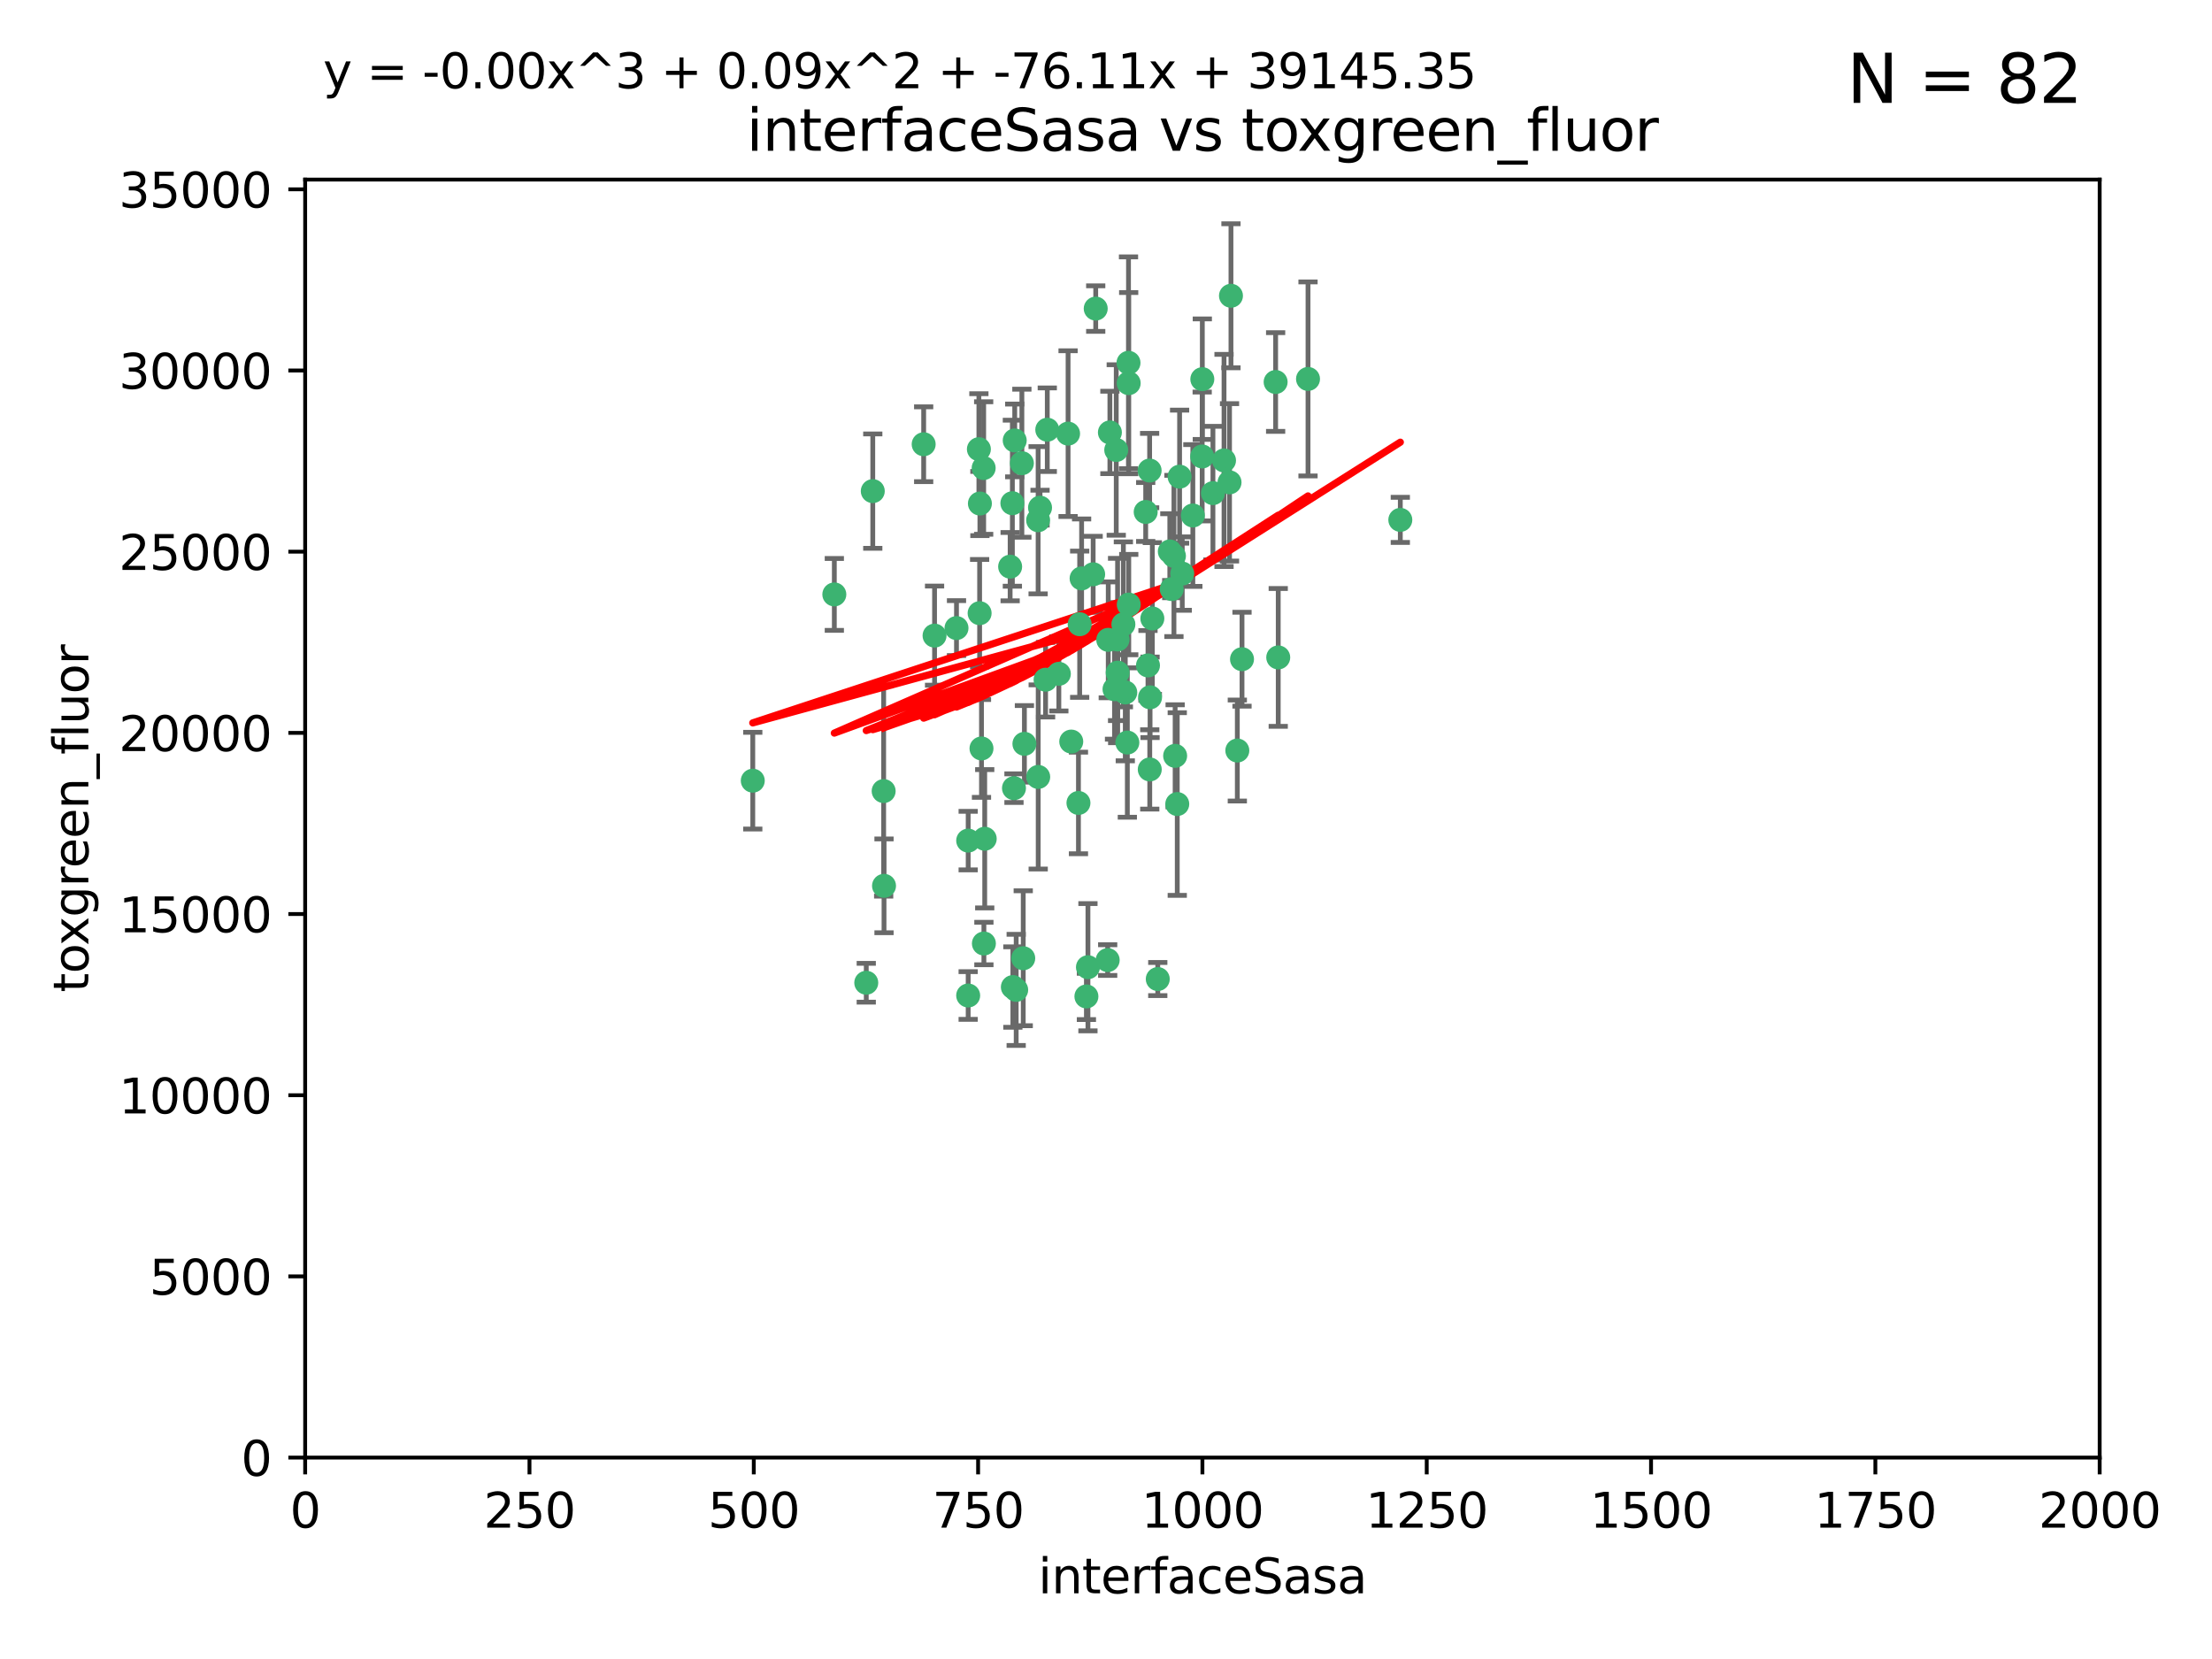 <?xml version="1.0" encoding="utf-8" standalone="no"?>
<!DOCTYPE svg PUBLIC "-//W3C//DTD SVG 1.1//EN"
  "http://www.w3.org/Graphics/SVG/1.1/DTD/svg11.dtd">
<svg xmlns:xlink="http://www.w3.org/1999/xlink" width="460.8pt" height="345.6pt" viewBox="0 0 460.8 345.6" xmlns="http://www.w3.org/2000/svg" version="1.1">
 <defs>
  <style type="text/css">*{stroke-linejoin: round; stroke-linecap: butt}</style>
 </defs>
 <g id="figure_1">
  <g id="patch_1">
   <path d="M 0 345.6 
L 460.8 345.6 
L 460.8 0 
L 0 0 
z
" style="fill: #ffffff"/>
  </g>
  <g id="axes_1">
   <g id="patch_2">
    <path d="M 63.571 303.64 
L 437.4 303.64 
L 437.4 37.411 
L 63.571 37.411 
z
" style="fill: #ffffff"/>
   </g>
   <g id="PathCollection_1">
    <defs>
     <path id="ma2dae6a00e" d="M 0 1.118 
C 0.297 1.118 0.581 1 0.791 0.791 
C 1 0.581 1.118 0.297 1.118 0 
C 1.118 -0.297 1 -0.581 0.791 -0.791 
C 0.581 -1 0.297 -1.118 0 -1.118 
C -0.297 -1.118 -0.581 -1 -0.791 -0.791 
C -1 -0.581 -1.118 -0.297 -1.118 0 
C -1.118 0.297 -1 0.581 -0.791 0.791 
C -0.581 1 -0.297 1.118 0 1.118 
z
" style="stroke: #3cb371"/>
    </defs>
    <g clip-path="url(#p6c07701c3c)">
     <use xlink:href="#ma2dae6a00e" x="243.693" y="114.876" style="fill: #3cb371; stroke: #3cb371"/>
     <use xlink:href="#ma2dae6a00e" x="272.484" y="78.941" style="fill: #3cb371; stroke: #3cb371"/>
     <use xlink:href="#ma2dae6a00e" x="239.489" y="98.026" style="fill: #3cb371; stroke: #3cb371"/>
     <use xlink:href="#ma2dae6a00e" x="234.418" y="144.249" style="fill: #3cb371; stroke: #3cb371"/>
     <use xlink:href="#ma2dae6a00e" x="250.437" y="95.094" style="fill: #3cb371; stroke: #3cb371"/>
     <use xlink:href="#ma2dae6a00e" x="266.28" y="136.954" style="fill: #3cb371; stroke: #3cb371"/>
     <use xlink:href="#ma2dae6a00e" x="218.168" y="89.516" style="fill: #3cb371; stroke: #3cb371"/>
     <use xlink:href="#ma2dae6a00e" x="265.738" y="79.578" style="fill: #3cb371; stroke: #3cb371"/>
     <use xlink:href="#ma2dae6a00e" x="254.987" y="95.918" style="fill: #3cb371; stroke: #3cb371"/>
     <use xlink:href="#ma2dae6a00e" x="212.875" y="96.494" style="fill: #3cb371; stroke: #3cb371"/>
     <use xlink:href="#ma2dae6a00e" x="230.869" y="133.289" style="fill: #3cb371; stroke: #3cb371"/>
     <use xlink:href="#ma2dae6a00e" x="246.284" y="119.488" style="fill: #3cb371; stroke: #3cb371"/>
     <use xlink:href="#ma2dae6a00e" x="252.676" y="102.727" style="fill: #3cb371; stroke: #3cb371"/>
     <use xlink:href="#ma2dae6a00e" x="244.553" y="115.814" style="fill: #3cb371; stroke: #3cb371"/>
     <use xlink:href="#ma2dae6a00e" x="240.054" y="128.839" style="fill: #3cb371; stroke: #3cb371"/>
     <use xlink:href="#ma2dae6a00e" x="235.088" y="75.577" style="fill: #3cb371; stroke: #3cb371"/>
     <use xlink:href="#ma2dae6a00e" x="258.734" y="137.321" style="fill: #3cb371; stroke: #3cb371"/>
     <use xlink:href="#ma2dae6a00e" x="256.134" y="100.483" style="fill: #3cb371; stroke: #3cb371"/>
     <use xlink:href="#ma2dae6a00e" x="211.385" y="91.754" style="fill: #3cb371; stroke: #3cb371"/>
     <use xlink:href="#ma2dae6a00e" x="232.534" y="93.738" style="fill: #3cb371; stroke: #3cb371"/>
     <use xlink:href="#ma2dae6a00e" x="235.142" y="125.947" style="fill: #3cb371; stroke: #3cb371"/>
     <use xlink:href="#ma2dae6a00e" x="234.02" y="130.067" style="fill: #3cb371; stroke: #3cb371"/>
     <use xlink:href="#ma2dae6a00e" x="223.161" y="154.483" style="fill: #3cb371; stroke: #3cb371"/>
     <use xlink:href="#ma2dae6a00e" x="248.491" y="107.386" style="fill: #3cb371; stroke: #3cb371"/>
     <use xlink:href="#ma2dae6a00e" x="238.669" y="106.653" style="fill: #3cb371; stroke: #3cb371"/>
     <use xlink:href="#ma2dae6a00e" x="227.725" y="119.635" style="fill: #3cb371; stroke: #3cb371"/>
     <use xlink:href="#ma2dae6a00e" x="235.125" y="79.819" style="fill: #3cb371; stroke: #3cb371"/>
     <use xlink:href="#ma2dae6a00e" x="210.43" y="118.047" style="fill: #3cb371; stroke: #3cb371"/>
     <use xlink:href="#ma2dae6a00e" x="226.319" y="207.576" style="fill: #3cb371; stroke: #3cb371"/>
     <use xlink:href="#ma2dae6a00e" x="244.091" y="122.72" style="fill: #3cb371; stroke: #3cb371"/>
     <use xlink:href="#ma2dae6a00e" x="241.185" y="203.953" style="fill: #3cb371; stroke: #3cb371"/>
     <use xlink:href="#ma2dae6a00e" x="231.211" y="90.084" style="fill: #3cb371; stroke: #3cb371"/>
     <use xlink:href="#ma2dae6a00e" x="213.404" y="154.954" style="fill: #3cb371; stroke: #3cb371"/>
     <use xlink:href="#ma2dae6a00e" x="204.131" y="104.896" style="fill: #3cb371; stroke: #3cb371"/>
     <use xlink:href="#ma2dae6a00e" x="245.731" y="99.298" style="fill: #3cb371; stroke: #3cb371"/>
     <use xlink:href="#ma2dae6a00e" x="257.757" y="156.348" style="fill: #3cb371; stroke: #3cb371"/>
     <use xlink:href="#ma2dae6a00e" x="216.658" y="105.756" style="fill: #3cb371; stroke: #3cb371"/>
     <use xlink:href="#ma2dae6a00e" x="204.916" y="97.498" style="fill: #3cb371; stroke: #3cb371"/>
     <use xlink:href="#ma2dae6a00e" x="192.417" y="92.545" style="fill: #3cb371; stroke: #3cb371"/>
     <use xlink:href="#ma2dae6a00e" x="222.501" y="90.332" style="fill: #3cb371; stroke: #3cb371"/>
     <use xlink:href="#ma2dae6a00e" x="291.711" y="108.301" style="fill: #3cb371; stroke: #3cb371"/>
     <use xlink:href="#ma2dae6a00e" x="224.916" y="130.038" style="fill: #3cb371; stroke: #3cb371"/>
     <use xlink:href="#ma2dae6a00e" x="230.751" y="200.005" style="fill: #3cb371; stroke: #3cb371"/>
     <use xlink:href="#ma2dae6a00e" x="250.465" y="78.988" style="fill: #3cb371; stroke: #3cb371"/>
     <use xlink:href="#ma2dae6a00e" x="199.256" y="130.84" style="fill: #3cb371; stroke: #3cb371"/>
     <use xlink:href="#ma2dae6a00e" x="204.462" y="155.918" style="fill: #3cb371; stroke: #3cb371"/>
     <use xlink:href="#ma2dae6a00e" x="211.69" y="206.213" style="fill: #3cb371; stroke: #3cb371"/>
     <use xlink:href="#ma2dae6a00e" x="201.688" y="207.381" style="fill: #3cb371; stroke: #3cb371"/>
     <use xlink:href="#ma2dae6a00e" x="213.159" y="199.62" style="fill: #3cb371; stroke: #3cb371"/>
     <use xlink:href="#ma2dae6a00e" x="216.26" y="108.373" style="fill: #3cb371; stroke: #3cb371"/>
     <use xlink:href="#ma2dae6a00e" x="220.577" y="140.37" style="fill: #3cb371; stroke: #3cb371"/>
     <use xlink:href="#ma2dae6a00e" x="203.92" y="93.572" style="fill: #3cb371; stroke: #3cb371"/>
     <use xlink:href="#ma2dae6a00e" x="181.815" y="102.308" style="fill: #3cb371; stroke: #3cb371"/>
     <use xlink:href="#ma2dae6a00e" x="204.073" y="127.738" style="fill: #3cb371; stroke: #3cb371"/>
     <use xlink:href="#ma2dae6a00e" x="224.662" y="167.27" style="fill: #3cb371; stroke: #3cb371"/>
     <use xlink:href="#ma2dae6a00e" x="239.579" y="145.262" style="fill: #3cb371; stroke: #3cb371"/>
     <use xlink:href="#ma2dae6a00e" x="232.833" y="140.122" style="fill: #3cb371; stroke: #3cb371"/>
     <use xlink:href="#ma2dae6a00e" x="210.998" y="205.621" style="fill: #3cb371; stroke: #3cb371"/>
     <use xlink:href="#ma2dae6a00e" x="256.433" y="61.614" style="fill: #3cb371; stroke: #3cb371"/>
     <use xlink:href="#ma2dae6a00e" x="239.146" y="138.621" style="fill: #3cb371; stroke: #3cb371"/>
     <use xlink:href="#ma2dae6a00e" x="244.803" y="157.457" style="fill: #3cb371; stroke: #3cb371"/>
     <use xlink:href="#ma2dae6a00e" x="194.686" y="132.411" style="fill: #3cb371; stroke: #3cb371"/>
     <use xlink:href="#ma2dae6a00e" x="216.278" y="161.851" style="fill: #3cb371; stroke: #3cb371"/>
     <use xlink:href="#ma2dae6a00e" x="225.318" y="120.494" style="fill: #3cb371; stroke: #3cb371"/>
     <use xlink:href="#ma2dae6a00e" x="180.458" y="204.723" style="fill: #3cb371; stroke: #3cb371"/>
     <use xlink:href="#ma2dae6a00e" x="211.23" y="164.19" style="fill: #3cb371; stroke: #3cb371"/>
     <use xlink:href="#ma2dae6a00e" x="232.811" y="133.213" style="fill: #3cb371; stroke: #3cb371"/>
     <use xlink:href="#ma2dae6a00e" x="239.516" y="160.289" style="fill: #3cb371; stroke: #3cb371"/>
     <use xlink:href="#ma2dae6a00e" x="204.964" y="196.552" style="fill: #3cb371; stroke: #3cb371"/>
     <use xlink:href="#ma2dae6a00e" x="205.136" y="174.728" style="fill: #3cb371; stroke: #3cb371"/>
     <use xlink:href="#ma2dae6a00e" x="228.258" y="64.285" style="fill: #3cb371; stroke: #3cb371"/>
     <use xlink:href="#ma2dae6a00e" x="217.815" y="141.593" style="fill: #3cb371; stroke: #3cb371"/>
     <use xlink:href="#ma2dae6a00e" x="201.69" y="175.112" style="fill: #3cb371; stroke: #3cb371"/>
     <use xlink:href="#ma2dae6a00e" x="234.846" y="154.686" style="fill: #3cb371; stroke: #3cb371"/>
     <use xlink:href="#ma2dae6a00e" x="210.895" y="104.827" style="fill: #3cb371; stroke: #3cb371"/>
     <use xlink:href="#ma2dae6a00e" x="184.082" y="164.794" style="fill: #3cb371; stroke: #3cb371"/>
     <use xlink:href="#ma2dae6a00e" x="232.174" y="143.576" style="fill: #3cb371; stroke: #3cb371"/>
     <use xlink:href="#ma2dae6a00e" x="156.817" y="162.629" style="fill: #3cb371; stroke: #3cb371"/>
     <use xlink:href="#ma2dae6a00e" x="245.245" y="167.495" style="fill: #3cb371; stroke: #3cb371"/>
     <use xlink:href="#ma2dae6a00e" x="173.806" y="123.828" style="fill: #3cb371; stroke: #3cb371"/>
     <use xlink:href="#ma2dae6a00e" x="226.639" y="201.488" style="fill: #3cb371; stroke: #3cb371"/>
     <use xlink:href="#ma2dae6a00e" x="184.157" y="184.534" style="fill: #3cb371; stroke: #3cb371"/>
    </g>
   </g>
   <g id="matplotlib.axis_1">
    <g id="xtick_1">
     <g id="line2d_1">
      <defs>
       <path id="maa80204b74" d="M 0 0 
L 0 3.5 
" style="stroke: #000000; stroke-width: 0.8"/>
      </defs>
      <g>
       <use xlink:href="#maa80204b74" x="63.571" y="303.64" style="stroke: #000000; stroke-width: 0.8"/>
      </g>
     </g>
     <g id="text_1">
      <!-- 0 -->
      <g transform="translate(60.39 318.238)scale(0.1 -0.1)">
       <defs>
        <path id="DejaVuSans-30" d="M 2034 4250 
Q 1547 4250 1301 3770 
Q 1056 3291 1056 2328 
Q 1056 1369 1301 889 
Q 1547 409 2034 409 
Q 2525 409 2770 889 
Q 3016 1369 3016 2328 
Q 3016 3291 2770 3770 
Q 2525 4250 2034 4250 
z
M 2034 4750 
Q 2819 4750 3233 4129 
Q 3647 3509 3647 2328 
Q 3647 1150 3233 529 
Q 2819 -91 2034 -91 
Q 1250 -91 836 529 
Q 422 1150 422 2328 
Q 422 3509 836 4129 
Q 1250 4750 2034 4750 
z
" transform="scale(0.016)"/>
       </defs>
       <use xlink:href="#DejaVuSans-30"/>
      </g>
     </g>
    </g>
    <g id="xtick_2">
     <g id="line2d_2">
      <g>
       <use xlink:href="#maa80204b74" x="110.3" y="303.64" style="stroke: #000000; stroke-width: 0.8"/>
      </g>
     </g>
     <g id="text_2">
      <!-- 250 -->
      <g transform="translate(100.756 318.238)scale(0.1 -0.1)">
       <defs>
        <path id="DejaVuSans-32" d="M 1228 531 
L 3431 531 
L 3431 0 
L 469 0 
L 469 531 
Q 828 903 1448 1529 
Q 2069 2156 2228 2338 
Q 2531 2678 2651 2914 
Q 2772 3150 2772 3378 
Q 2772 3750 2511 3984 
Q 2250 4219 1831 4219 
Q 1534 4219 1204 4116 
Q 875 4013 500 3803 
L 500 4441 
Q 881 4594 1212 4672 
Q 1544 4750 1819 4750 
Q 2544 4750 2975 4387 
Q 3406 4025 3406 3419 
Q 3406 3131 3298 2873 
Q 3191 2616 2906 2266 
Q 2828 2175 2409 1742 
Q 1991 1309 1228 531 
z
" transform="scale(0.016)"/>
        <path id="DejaVuSans-35" d="M 691 4666 
L 3169 4666 
L 3169 4134 
L 1269 4134 
L 1269 2991 
Q 1406 3038 1543 3061 
Q 1681 3084 1819 3084 
Q 2600 3084 3056 2656 
Q 3513 2228 3513 1497 
Q 3513 744 3044 326 
Q 2575 -91 1722 -91 
Q 1428 -91 1123 -41 
Q 819 9 494 109 
L 494 744 
Q 775 591 1075 516 
Q 1375 441 1709 441 
Q 2250 441 2565 725 
Q 2881 1009 2881 1497 
Q 2881 1984 2565 2268 
Q 2250 2553 1709 2553 
Q 1456 2553 1204 2497 
Q 953 2441 691 2322 
L 691 4666 
z
" transform="scale(0.016)"/>
       </defs>
       <use xlink:href="#DejaVuSans-32"/>
       <use xlink:href="#DejaVuSans-35" x="63.623"/>
       <use xlink:href="#DejaVuSans-30" x="127.246"/>
      </g>
     </g>
    </g>
    <g id="xtick_3">
     <g id="line2d_3">
      <g>
       <use xlink:href="#maa80204b74" x="157.028" y="303.64" style="stroke: #000000; stroke-width: 0.8"/>
      </g>
     </g>
     <g id="text_3">
      <!-- 500 -->
      <g transform="translate(147.485 318.238)scale(0.1 -0.1)">
       <use xlink:href="#DejaVuSans-35"/>
       <use xlink:href="#DejaVuSans-30" x="63.623"/>
       <use xlink:href="#DejaVuSans-30" x="127.246"/>
      </g>
     </g>
    </g>
    <g id="xtick_4">
     <g id="line2d_4">
      <g>
       <use xlink:href="#maa80204b74" x="203.757" y="303.64" style="stroke: #000000; stroke-width: 0.8"/>
      </g>
     </g>
     <g id="text_4">
      <!-- 750 -->
      <g transform="translate(194.213 318.238)scale(0.1 -0.1)">
       <defs>
        <path id="DejaVuSans-37" d="M 525 4666 
L 3525 4666 
L 3525 4397 
L 1831 0 
L 1172 0 
L 2766 4134 
L 525 4134 
L 525 4666 
z
" transform="scale(0.016)"/>
       </defs>
       <use xlink:href="#DejaVuSans-37"/>
       <use xlink:href="#DejaVuSans-35" x="63.623"/>
       <use xlink:href="#DejaVuSans-30" x="127.246"/>
      </g>
     </g>
    </g>
    <g id="xtick_5">
     <g id="line2d_5">
      <g>
       <use xlink:href="#maa80204b74" x="250.486" y="303.64" style="stroke: #000000; stroke-width: 0.8"/>
      </g>
     </g>
     <g id="text_5">
      <!-- 1000 -->
      <g transform="translate(237.761 318.238)scale(0.1 -0.1)">
       <defs>
        <path id="DejaVuSans-31" d="M 794 531 
L 1825 531 
L 1825 4091 
L 703 3866 
L 703 4441 
L 1819 4666 
L 2450 4666 
L 2450 531 
L 3481 531 
L 3481 0 
L 794 0 
L 794 531 
z
" transform="scale(0.016)"/>
       </defs>
       <use xlink:href="#DejaVuSans-31"/>
       <use xlink:href="#DejaVuSans-30" x="63.623"/>
       <use xlink:href="#DejaVuSans-30" x="127.246"/>
       <use xlink:href="#DejaVuSans-30" x="190.869"/>
      </g>
     </g>
    </g>
    <g id="xtick_6">
     <g id="line2d_6">
      <g>
       <use xlink:href="#maa80204b74" x="297.214" y="303.64" style="stroke: #000000; stroke-width: 0.8"/>
      </g>
     </g>
     <g id="text_6">
      <!-- 1250 -->
      <g transform="translate(284.489 318.238)scale(0.1 -0.1)">
       <use xlink:href="#DejaVuSans-31"/>
       <use xlink:href="#DejaVuSans-32" x="63.623"/>
       <use xlink:href="#DejaVuSans-35" x="127.246"/>
       <use xlink:href="#DejaVuSans-30" x="190.869"/>
      </g>
     </g>
    </g>
    <g id="xtick_7">
     <g id="line2d_7">
      <g>
       <use xlink:href="#maa80204b74" x="343.943" y="303.64" style="stroke: #000000; stroke-width: 0.8"/>
      </g>
     </g>
     <g id="text_7">
      <!-- 1500 -->
      <g transform="translate(331.218 318.238)scale(0.1 -0.1)">
       <use xlink:href="#DejaVuSans-31"/>
       <use xlink:href="#DejaVuSans-35" x="63.623"/>
       <use xlink:href="#DejaVuSans-30" x="127.246"/>
       <use xlink:href="#DejaVuSans-30" x="190.869"/>
      </g>
     </g>
    </g>
    <g id="xtick_8">
     <g id="line2d_8">
      <g>
       <use xlink:href="#maa80204b74" x="390.671" y="303.64" style="stroke: #000000; stroke-width: 0.8"/>
      </g>
     </g>
     <g id="text_8">
      <!-- 1750 -->
      <g transform="translate(377.946 318.238)scale(0.1 -0.1)">
       <use xlink:href="#DejaVuSans-31"/>
       <use xlink:href="#DejaVuSans-37" x="63.623"/>
       <use xlink:href="#DejaVuSans-35" x="127.246"/>
       <use xlink:href="#DejaVuSans-30" x="190.869"/>
      </g>
     </g>
    </g>
    <g id="xtick_9">
     <g id="line2d_9">
      <g>
       <use xlink:href="#maa80204b74" x="437.4" y="303.64" style="stroke: #000000; stroke-width: 0.8"/>
      </g>
     </g>
     <g id="text_9">
      <!-- 2000 -->
      <g transform="translate(424.675 318.238)scale(0.1 -0.1)">
       <use xlink:href="#DejaVuSans-32"/>
       <use xlink:href="#DejaVuSans-30" x="63.623"/>
       <use xlink:href="#DejaVuSans-30" x="127.246"/>
       <use xlink:href="#DejaVuSans-30" x="190.869"/>
      </g>
     </g>
    </g>
    <g id="text_10">
     <!-- interfaceSasa -->
     <g transform="translate(216.279 331.917)scale(0.1 -0.1)">
      <defs>
       <path id="DejaVuSans-69" d="M 603 3500 
L 1178 3500 
L 1178 0 
L 603 0 
L 603 3500 
z
M 603 4863 
L 1178 4863 
L 1178 4134 
L 603 4134 
L 603 4863 
z
" transform="scale(0.016)"/>
       <path id="DejaVuSans-6e" d="M 3513 2113 
L 3513 0 
L 2938 0 
L 2938 2094 
Q 2938 2591 2744 2837 
Q 2550 3084 2163 3084 
Q 1697 3084 1428 2787 
Q 1159 2491 1159 1978 
L 1159 0 
L 581 0 
L 581 3500 
L 1159 3500 
L 1159 2956 
Q 1366 3272 1645 3428 
Q 1925 3584 2291 3584 
Q 2894 3584 3203 3211 
Q 3513 2838 3513 2113 
z
" transform="scale(0.016)"/>
       <path id="DejaVuSans-74" d="M 1172 4494 
L 1172 3500 
L 2356 3500 
L 2356 3053 
L 1172 3053 
L 1172 1153 
Q 1172 725 1289 603 
Q 1406 481 1766 481 
L 2356 481 
L 2356 0 
L 1766 0 
Q 1100 0 847 248 
Q 594 497 594 1153 
L 594 3053 
L 172 3053 
L 172 3500 
L 594 3500 
L 594 4494 
L 1172 4494 
z
" transform="scale(0.016)"/>
       <path id="DejaVuSans-65" d="M 3597 1894 
L 3597 1613 
L 953 1613 
Q 991 1019 1311 708 
Q 1631 397 2203 397 
Q 2534 397 2845 478 
Q 3156 559 3463 722 
L 3463 178 
Q 3153 47 2828 -22 
Q 2503 -91 2169 -91 
Q 1331 -91 842 396 
Q 353 884 353 1716 
Q 353 2575 817 3079 
Q 1281 3584 2069 3584 
Q 2775 3584 3186 3129 
Q 3597 2675 3597 1894 
z
M 3022 2063 
Q 3016 2534 2758 2815 
Q 2500 3097 2075 3097 
Q 1594 3097 1305 2825 
Q 1016 2553 972 2059 
L 3022 2063 
z
" transform="scale(0.016)"/>
       <path id="DejaVuSans-72" d="M 2631 2963 
Q 2534 3019 2420 3045 
Q 2306 3072 2169 3072 
Q 1681 3072 1420 2755 
Q 1159 2438 1159 1844 
L 1159 0 
L 581 0 
L 581 3500 
L 1159 3500 
L 1159 2956 
Q 1341 3275 1631 3429 
Q 1922 3584 2338 3584 
Q 2397 3584 2469 3576 
Q 2541 3569 2628 3553 
L 2631 2963 
z
" transform="scale(0.016)"/>
       <path id="DejaVuSans-66" d="M 2375 4863 
L 2375 4384 
L 1825 4384 
Q 1516 4384 1395 4259 
Q 1275 4134 1275 3809 
L 1275 3500 
L 2222 3500 
L 2222 3053 
L 1275 3053 
L 1275 0 
L 697 0 
L 697 3053 
L 147 3053 
L 147 3500 
L 697 3500 
L 697 3744 
Q 697 4328 969 4595 
Q 1241 4863 1831 4863 
L 2375 4863 
z
" transform="scale(0.016)"/>
       <path id="DejaVuSans-61" d="M 2194 1759 
Q 1497 1759 1228 1600 
Q 959 1441 959 1056 
Q 959 750 1161 570 
Q 1363 391 1709 391 
Q 2188 391 2477 730 
Q 2766 1069 2766 1631 
L 2766 1759 
L 2194 1759 
z
M 3341 1997 
L 3341 0 
L 2766 0 
L 2766 531 
Q 2569 213 2275 61 
Q 1981 -91 1556 -91 
Q 1019 -91 701 211 
Q 384 513 384 1019 
Q 384 1609 779 1909 
Q 1175 2209 1959 2209 
L 2766 2209 
L 2766 2266 
Q 2766 2663 2505 2880 
Q 2244 3097 1772 3097 
Q 1472 3097 1187 3025 
Q 903 2953 641 2809 
L 641 3341 
Q 956 3463 1253 3523 
Q 1550 3584 1831 3584 
Q 2591 3584 2966 3190 
Q 3341 2797 3341 1997 
z
" transform="scale(0.016)"/>
       <path id="DejaVuSans-63" d="M 3122 3366 
L 3122 2828 
Q 2878 2963 2633 3030 
Q 2388 3097 2138 3097 
Q 1578 3097 1268 2742 
Q 959 2388 959 1747 
Q 959 1106 1268 751 
Q 1578 397 2138 397 
Q 2388 397 2633 464 
Q 2878 531 3122 666 
L 3122 134 
Q 2881 22 2623 -34 
Q 2366 -91 2075 -91 
Q 1284 -91 818 406 
Q 353 903 353 1747 
Q 353 2603 823 3093 
Q 1294 3584 2113 3584 
Q 2378 3584 2631 3529 
Q 2884 3475 3122 3366 
z
" transform="scale(0.016)"/>
       <path id="DejaVuSans-53" d="M 3425 4513 
L 3425 3897 
Q 3066 4069 2747 4153 
Q 2428 4238 2131 4238 
Q 1616 4238 1336 4038 
Q 1056 3838 1056 3469 
Q 1056 3159 1242 3001 
Q 1428 2844 1947 2747 
L 2328 2669 
Q 3034 2534 3370 2195 
Q 3706 1856 3706 1288 
Q 3706 609 3251 259 
Q 2797 -91 1919 -91 
Q 1588 -91 1214 -16 
Q 841 59 441 206 
L 441 856 
Q 825 641 1194 531 
Q 1563 422 1919 422 
Q 2459 422 2753 634 
Q 3047 847 3047 1241 
Q 3047 1584 2836 1778 
Q 2625 1972 2144 2069 
L 1759 2144 
Q 1053 2284 737 2584 
Q 422 2884 422 3419 
Q 422 4038 858 4394 
Q 1294 4750 2059 4750 
Q 2388 4750 2728 4690 
Q 3069 4631 3425 4513 
z
" transform="scale(0.016)"/>
       <path id="DejaVuSans-73" d="M 2834 3397 
L 2834 2853 
Q 2591 2978 2328 3040 
Q 2066 3103 1784 3103 
Q 1356 3103 1142 2972 
Q 928 2841 928 2578 
Q 928 2378 1081 2264 
Q 1234 2150 1697 2047 
L 1894 2003 
Q 2506 1872 2764 1633 
Q 3022 1394 3022 966 
Q 3022 478 2636 193 
Q 2250 -91 1575 -91 
Q 1294 -91 989 -36 
Q 684 19 347 128 
L 347 722 
Q 666 556 975 473 
Q 1284 391 1588 391 
Q 1994 391 2212 530 
Q 2431 669 2431 922 
Q 2431 1156 2273 1281 
Q 2116 1406 1581 1522 
L 1381 1569 
Q 847 1681 609 1914 
Q 372 2147 372 2553 
Q 372 3047 722 3315 
Q 1072 3584 1716 3584 
Q 2034 3584 2315 3537 
Q 2597 3491 2834 3397 
z
" transform="scale(0.016)"/>
      </defs>
      <use xlink:href="#DejaVuSans-69"/>
      <use xlink:href="#DejaVuSans-6e" x="27.783"/>
      <use xlink:href="#DejaVuSans-74" x="91.162"/>
      <use xlink:href="#DejaVuSans-65" x="130.371"/>
      <use xlink:href="#DejaVuSans-72" x="191.895"/>
      <use xlink:href="#DejaVuSans-66" x="233.008"/>
      <use xlink:href="#DejaVuSans-61" x="268.213"/>
      <use xlink:href="#DejaVuSans-63" x="329.492"/>
      <use xlink:href="#DejaVuSans-65" x="384.473"/>
      <use xlink:href="#DejaVuSans-53" x="445.996"/>
      <use xlink:href="#DejaVuSans-61" x="509.473"/>
      <use xlink:href="#DejaVuSans-73" x="570.752"/>
      <use xlink:href="#DejaVuSans-61" x="622.852"/>
     </g>
    </g>
   </g>
   <g id="matplotlib.axis_2">
    <g id="ytick_1">
     <g id="line2d_10">
      <defs>
       <path id="m9d94991f90" d="M 0 0 
L -3.5 0 
" style="stroke: #000000; stroke-width: 0.8"/>
      </defs>
      <g>
       <use xlink:href="#m9d94991f90" x="63.571" y="303.64" style="stroke: #000000; stroke-width: 0.8"/>
      </g>
     </g>
     <g id="text_11">
      <!-- 0 -->
      <g transform="translate(50.209 307.439)scale(0.1 -0.1)">
       <use xlink:href="#DejaVuSans-30"/>
      </g>
     </g>
    </g>
    <g id="ytick_2">
     <g id="line2d_11">
      <g>
       <use xlink:href="#m9d94991f90" x="63.571" y="265.897" style="stroke: #000000; stroke-width: 0.8"/>
      </g>
     </g>
     <g id="text_12">
      <!-- 5000 -->
      <g transform="translate(31.121 269.696)scale(0.1 -0.1)">
       <use xlink:href="#DejaVuSans-35"/>
       <use xlink:href="#DejaVuSans-30" x="63.623"/>
       <use xlink:href="#DejaVuSans-30" x="127.246"/>
       <use xlink:href="#DejaVuSans-30" x="190.869"/>
      </g>
     </g>
    </g>
    <g id="ytick_3">
     <g id="line2d_12">
      <g>
       <use xlink:href="#m9d94991f90" x="63.571" y="228.154" style="stroke: #000000; stroke-width: 0.8"/>
      </g>
     </g>
     <g id="text_13">
      <!-- 10000 -->
      <g transform="translate(24.759 231.953)scale(0.1 -0.1)">
       <use xlink:href="#DejaVuSans-31"/>
       <use xlink:href="#DejaVuSans-30" x="63.623"/>
       <use xlink:href="#DejaVuSans-30" x="127.246"/>
       <use xlink:href="#DejaVuSans-30" x="190.869"/>
       <use xlink:href="#DejaVuSans-30" x="254.492"/>
      </g>
     </g>
    </g>
    <g id="ytick_4">
     <g id="line2d_13">
      <g>
       <use xlink:href="#m9d94991f90" x="63.571" y="190.411" style="stroke: #000000; stroke-width: 0.8"/>
      </g>
     </g>
     <g id="text_14">
      <!-- 15000 -->
      <g transform="translate(24.759 194.21)scale(0.1 -0.1)">
       <use xlink:href="#DejaVuSans-31"/>
       <use xlink:href="#DejaVuSans-35" x="63.623"/>
       <use xlink:href="#DejaVuSans-30" x="127.246"/>
       <use xlink:href="#DejaVuSans-30" x="190.869"/>
       <use xlink:href="#DejaVuSans-30" x="254.492"/>
      </g>
     </g>
    </g>
    <g id="ytick_5">
     <g id="line2d_14">
      <g>
       <use xlink:href="#m9d94991f90" x="63.571" y="152.668" style="stroke: #000000; stroke-width: 0.8"/>
      </g>
     </g>
     <g id="text_15">
      <!-- 20000 -->
      <g transform="translate(24.759 156.467)scale(0.1 -0.1)">
       <use xlink:href="#DejaVuSans-32"/>
       <use xlink:href="#DejaVuSans-30" x="63.623"/>
       <use xlink:href="#DejaVuSans-30" x="127.246"/>
       <use xlink:href="#DejaVuSans-30" x="190.869"/>
       <use xlink:href="#DejaVuSans-30" x="254.492"/>
      </g>
     </g>
    </g>
    <g id="ytick_6">
     <g id="line2d_15">
      <g>
       <use xlink:href="#m9d94991f90" x="63.571" y="114.925" style="stroke: #000000; stroke-width: 0.8"/>
      </g>
     </g>
     <g id="text_16">
      <!-- 25000 -->
      <g transform="translate(24.759 118.724)scale(0.1 -0.1)">
       <use xlink:href="#DejaVuSans-32"/>
       <use xlink:href="#DejaVuSans-35" x="63.623"/>
       <use xlink:href="#DejaVuSans-30" x="127.246"/>
       <use xlink:href="#DejaVuSans-30" x="190.869"/>
       <use xlink:href="#DejaVuSans-30" x="254.492"/>
      </g>
     </g>
    </g>
    <g id="ytick_7">
     <g id="line2d_16">
      <g>
       <use xlink:href="#m9d94991f90" x="63.571" y="77.181" style="stroke: #000000; stroke-width: 0.8"/>
      </g>
     </g>
     <g id="text_17">
      <!-- 30000 -->
      <g transform="translate(24.759 80.981)scale(0.1 -0.1)">
       <defs>
        <path id="DejaVuSans-33" d="M 2597 2516 
Q 3050 2419 3304 2112 
Q 3559 1806 3559 1356 
Q 3559 666 3084 287 
Q 2609 -91 1734 -91 
Q 1441 -91 1130 -33 
Q 819 25 488 141 
L 488 750 
Q 750 597 1062 519 
Q 1375 441 1716 441 
Q 2309 441 2620 675 
Q 2931 909 2931 1356 
Q 2931 1769 2642 2001 
Q 2353 2234 1838 2234 
L 1294 2234 
L 1294 2753 
L 1863 2753 
Q 2328 2753 2575 2939 
Q 2822 3125 2822 3475 
Q 2822 3834 2567 4026 
Q 2313 4219 1838 4219 
Q 1578 4219 1281 4162 
Q 984 4106 628 3988 
L 628 4550 
Q 988 4650 1302 4700 
Q 1616 4750 1894 4750 
Q 2613 4750 3031 4423 
Q 3450 4097 3450 3541 
Q 3450 3153 3228 2886 
Q 3006 2619 2597 2516 
z
" transform="scale(0.016)"/>
       </defs>
       <use xlink:href="#DejaVuSans-33"/>
       <use xlink:href="#DejaVuSans-30" x="63.623"/>
       <use xlink:href="#DejaVuSans-30" x="127.246"/>
       <use xlink:href="#DejaVuSans-30" x="190.869"/>
       <use xlink:href="#DejaVuSans-30" x="254.492"/>
      </g>
     </g>
    </g>
    <g id="ytick_8">
     <g id="line2d_17">
      <g>
       <use xlink:href="#m9d94991f90" x="63.571" y="39.438" style="stroke: #000000; stroke-width: 0.8"/>
      </g>
     </g>
     <g id="text_18">
      <!-- 35000 -->
      <g transform="translate(24.759 43.238)scale(0.1 -0.1)">
       <use xlink:href="#DejaVuSans-33"/>
       <use xlink:href="#DejaVuSans-35" x="63.623"/>
       <use xlink:href="#DejaVuSans-30" x="127.246"/>
       <use xlink:href="#DejaVuSans-30" x="190.869"/>
       <use xlink:href="#DejaVuSans-30" x="254.492"/>
      </g>
     </g>
    </g>
    <g id="text_19">
     <!-- toxgreen_fluor -->
     <g transform="translate(18.401 206.72)rotate(-90)scale(0.1 -0.1)">
      <defs>
       <path id="DejaVuSans-6f" d="M 1959 3097 
Q 1497 3097 1228 2736 
Q 959 2375 959 1747 
Q 959 1119 1226 758 
Q 1494 397 1959 397 
Q 2419 397 2687 759 
Q 2956 1122 2956 1747 
Q 2956 2369 2687 2733 
Q 2419 3097 1959 3097 
z
M 1959 3584 
Q 2709 3584 3137 3096 
Q 3566 2609 3566 1747 
Q 3566 888 3137 398 
Q 2709 -91 1959 -91 
Q 1206 -91 779 398 
Q 353 888 353 1747 
Q 353 2609 779 3096 
Q 1206 3584 1959 3584 
z
" transform="scale(0.016)"/>
       <path id="DejaVuSans-78" d="M 3513 3500 
L 2247 1797 
L 3578 0 
L 2900 0 
L 1881 1375 
L 863 0 
L 184 0 
L 1544 1831 
L 300 3500 
L 978 3500 
L 1906 2253 
L 2834 3500 
L 3513 3500 
z
" transform="scale(0.016)"/>
       <path id="DejaVuSans-67" d="M 2906 1791 
Q 2906 2416 2648 2759 
Q 2391 3103 1925 3103 
Q 1463 3103 1205 2759 
Q 947 2416 947 1791 
Q 947 1169 1205 825 
Q 1463 481 1925 481 
Q 2391 481 2648 825 
Q 2906 1169 2906 1791 
z
M 3481 434 
Q 3481 -459 3084 -895 
Q 2688 -1331 1869 -1331 
Q 1566 -1331 1297 -1286 
Q 1028 -1241 775 -1147 
L 775 -588 
Q 1028 -725 1275 -790 
Q 1522 -856 1778 -856 
Q 2344 -856 2625 -561 
Q 2906 -266 2906 331 
L 2906 616 
Q 2728 306 2450 153 
Q 2172 0 1784 0 
Q 1141 0 747 490 
Q 353 981 353 1791 
Q 353 2603 747 3093 
Q 1141 3584 1784 3584 
Q 2172 3584 2450 3431 
Q 2728 3278 2906 2969 
L 2906 3500 
L 3481 3500 
L 3481 434 
z
" transform="scale(0.016)"/>
       <path id="DejaVuSans-5f" d="M 3263 -1063 
L 3263 -1509 
L -63 -1509 
L -63 -1063 
L 3263 -1063 
z
" transform="scale(0.016)"/>
       <path id="DejaVuSans-6c" d="M 603 4863 
L 1178 4863 
L 1178 0 
L 603 0 
L 603 4863 
z
" transform="scale(0.016)"/>
       <path id="DejaVuSans-75" d="M 544 1381 
L 544 3500 
L 1119 3500 
L 1119 1403 
Q 1119 906 1312 657 
Q 1506 409 1894 409 
Q 2359 409 2629 706 
Q 2900 1003 2900 1516 
L 2900 3500 
L 3475 3500 
L 3475 0 
L 2900 0 
L 2900 538 
Q 2691 219 2414 64 
Q 2138 -91 1772 -91 
Q 1169 -91 856 284 
Q 544 659 544 1381 
z
M 1991 3584 
L 1991 3584 
z
" transform="scale(0.016)"/>
      </defs>
      <use xlink:href="#DejaVuSans-74"/>
      <use xlink:href="#DejaVuSans-6f" x="39.209"/>
      <use xlink:href="#DejaVuSans-78" x="97.266"/>
      <use xlink:href="#DejaVuSans-67" x="156.445"/>
      <use xlink:href="#DejaVuSans-72" x="219.922"/>
      <use xlink:href="#DejaVuSans-65" x="258.785"/>
      <use xlink:href="#DejaVuSans-65" x="320.309"/>
      <use xlink:href="#DejaVuSans-6e" x="381.832"/>
      <use xlink:href="#DejaVuSans-5f" x="445.211"/>
      <use xlink:href="#DejaVuSans-66" x="495.211"/>
      <use xlink:href="#DejaVuSans-6c" x="530.416"/>
      <use xlink:href="#DejaVuSans-75" x="558.199"/>
      <use xlink:href="#DejaVuSans-6f" x="621.578"/>
      <use xlink:href="#DejaVuSans-72" x="682.76"/>
     </g>
    </g>
   </g>
   <g id="LineCollection_1">
    <path d="M 243.693 122.737 
L 243.693 107.014 
" clip-path="url(#p6c07701c3c)" style="fill: none; stroke: #696969"/>
    <path d="M 272.484 99.149 
L 272.484 58.733 
" clip-path="url(#p6c07701c3c)" style="fill: none; stroke: #696969"/>
    <path d="M 239.489 105.772 
L 239.489 90.281 
" clip-path="url(#p6c07701c3c)" style="fill: none; stroke: #696969"/>
    <path d="M 234.418 158.492 
L 234.418 130.006 
" clip-path="url(#p6c07701c3c)" style="fill: none; stroke: #696969"/>
    <path d="M 250.437 108.514 
L 250.437 81.675 
" clip-path="url(#p6c07701c3c)" style="fill: none; stroke: #696969"/>
    <path d="M 266.28 151.309 
L 266.28 122.599 
" clip-path="url(#p6c07701c3c)" style="fill: none; stroke: #696969"/>
    <path d="M 218.168 98.217 
L 218.168 80.815 
" clip-path="url(#p6c07701c3c)" style="fill: none; stroke: #696969"/>
    <path d="M 265.738 89.863 
L 265.738 69.294 
" clip-path="url(#p6c07701c3c)" style="fill: none; stroke: #696969"/>
    <path d="M 254.987 118.013 
L 254.987 73.824 
" clip-path="url(#p6c07701c3c)" style="fill: none; stroke: #696969"/>
    <path d="M 212.875 111.912 
L 212.875 81.076 
" clip-path="url(#p6c07701c3c)" style="fill: none; stroke: #696969"/>
    <path d="M 230.869 145.357 
L 230.869 121.22 
" clip-path="url(#p6c07701c3c)" style="fill: none; stroke: #696969"/>
    <path d="M 246.284 127.133 
L 246.284 111.844 
" clip-path="url(#p6c07701c3c)" style="fill: none; stroke: #696969"/>
    <path d="M 252.676 116.638 
L 252.676 88.815 
" clip-path="url(#p6c07701c3c)" style="fill: none; stroke: #696969"/>
    <path d="M 244.553 132.604 
L 244.553 99.024 
" clip-path="url(#p6c07701c3c)" style="fill: none; stroke: #696969"/>
    <path d="M 240.054 144.637 
L 240.054 113.041 
" clip-path="url(#p6c07701c3c)" style="fill: none; stroke: #696969"/>
    <path d="M 235.088 97.641 
L 235.088 53.513 
" clip-path="url(#p6c07701c3c)" style="fill: none; stroke: #696969"/>
    <path d="M 258.734 147.102 
L 258.734 127.541 
" clip-path="url(#p6c07701c3c)" style="fill: none; stroke: #696969"/>
    <path d="M 256.134 116.878 
L 256.134 84.088 
" clip-path="url(#p6c07701c3c)" style="fill: none; stroke: #696969"/>
    <path d="M 211.385 99.334 
L 211.385 84.174 
" clip-path="url(#p6c07701c3c)" style="fill: none; stroke: #696969"/>
    <path d="M 232.534 111.491 
L 232.534 75.985 
" clip-path="url(#p6c07701c3c)" style="fill: none; stroke: #696969"/>
    <path d="M 235.142 136.397 
L 235.142 115.497 
" clip-path="url(#p6c07701c3c)" style="fill: none; stroke: #696969"/>
    <path d="M 234.02 147.25 
L 234.02 112.885 
" clip-path="url(#p6c07701c3c)" style="fill: none; stroke: #696969"/>
    <path d="M 223.161 155.048 
L 223.161 153.918 
" clip-path="url(#p6c07701c3c)" style="fill: none; stroke: #696969"/>
    <path d="M 248.491 122.155 
L 248.491 92.617 
" clip-path="url(#p6c07701c3c)" style="fill: none; stroke: #696969"/>
    <path d="M 238.669 112.792 
L 238.669 100.514 
" clip-path="url(#p6c07701c3c)" style="fill: none; stroke: #696969"/>
    <path d="M 227.725 127.554 
L 227.725 111.717 
" clip-path="url(#p6c07701c3c)" style="fill: none; stroke: #696969"/>
    <path d="M 235.125 98.693 
L 235.125 60.945 
" clip-path="url(#p6c07701c3c)" style="fill: none; stroke: #696969"/>
    <path d="M 210.43 125.162 
L 210.43 110.932 
" clip-path="url(#p6c07701c3c)" style="fill: none; stroke: #696969"/>
    <path d="M 226.319 212.395 
L 226.319 202.757 
" clip-path="url(#p6c07701c3c)" style="fill: none; stroke: #696969"/>
    <path d="M 244.091 124.514 
L 244.091 120.926 
" clip-path="url(#p6c07701c3c)" style="fill: none; stroke: #696969"/>
    <path d="M 241.185 207.405 
L 241.185 200.501 
" clip-path="url(#p6c07701c3c)" style="fill: none; stroke: #696969"/>
    <path d="M 231.211 98.668 
L 231.211 81.501 
" clip-path="url(#p6c07701c3c)" style="fill: none; stroke: #696969"/>
    <path d="M 213.404 162.929 
L 213.404 146.979 
" clip-path="url(#p6c07701c3c)" style="fill: none; stroke: #696969"/>
    <path d="M 204.131 111.578 
L 204.131 98.214 
" clip-path="url(#p6c07701c3c)" style="fill: none; stroke: #696969"/>
    <path d="M 245.731 113.157 
L 245.731 85.439 
" clip-path="url(#p6c07701c3c)" style="fill: none; stroke: #696969"/>
    <path d="M 257.757 166.868 
L 257.757 145.829 
" clip-path="url(#p6c07701c3c)" style="fill: none; stroke: #696969"/>
    <path d="M 216.658 109.392 
L 216.658 102.12 
" clip-path="url(#p6c07701c3c)" style="fill: none; stroke: #696969"/>
    <path d="M 204.916 111.302 
L 204.916 83.693 
" clip-path="url(#p6c07701c3c)" style="fill: none; stroke: #696969"/>
    <path d="M 192.417 100.341 
L 192.417 84.749 
" clip-path="url(#p6c07701c3c)" style="fill: none; stroke: #696969"/>
    <path d="M 222.501 107.592 
L 222.501 73.071 
" clip-path="url(#p6c07701c3c)" style="fill: none; stroke: #696969"/>
    <path d="M 291.711 113.001 
L 291.711 103.601 
" clip-path="url(#p6c07701c3c)" style="fill: none; stroke: #696969"/>
    <path d="M 224.916 145.27 
L 224.916 114.805 
" clip-path="url(#p6c07701c3c)" style="fill: none; stroke: #696969"/>
    <path d="M 230.751 203.204 
L 230.751 196.806 
" clip-path="url(#p6c07701c3c)" style="fill: none; stroke: #696969"/>
    <path d="M 250.465 91.541 
L 250.465 66.434 
" clip-path="url(#p6c07701c3c)" style="fill: none; stroke: #696969"/>
    <path d="M 199.256 136.561 
L 199.256 125.12 
" clip-path="url(#p6c07701c3c)" style="fill: none; stroke: #696969"/>
    <path d="M 204.462 166.104 
L 204.462 145.732 
" clip-path="url(#p6c07701c3c)" style="fill: none; stroke: #696969"/>
    <path d="M 211.69 217.788 
L 211.69 194.637 
" clip-path="url(#p6c07701c3c)" style="fill: none; stroke: #696969"/>
    <path d="M 201.688 212.35 
L 201.688 202.411 
" clip-path="url(#p6c07701c3c)" style="fill: none; stroke: #696969"/>
    <path d="M 213.159 213.675 
L 213.159 185.565 
" clip-path="url(#p6c07701c3c)" style="fill: none; stroke: #696969"/>
    <path d="M 216.26 123.707 
L 216.26 93.039 
" clip-path="url(#p6c07701c3c)" style="fill: none; stroke: #696969"/>
    <path d="M 220.577 148.106 
L 220.577 132.634 
" clip-path="url(#p6c07701c3c)" style="fill: none; stroke: #696969"/>
    <path d="M 203.92 105.129 
L 203.92 82.016 
" clip-path="url(#p6c07701c3c)" style="fill: none; stroke: #696969"/>
    <path d="M 181.815 114.22 
L 181.815 90.397 
" clip-path="url(#p6c07701c3c)" style="fill: none; stroke: #696969"/>
    <path d="M 204.073 138.926 
L 204.073 116.549 
" clip-path="url(#p6c07701c3c)" style="fill: none; stroke: #696969"/>
    <path d="M 224.662 177.849 
L 224.662 156.691 
" clip-path="url(#p6c07701c3c)" style="fill: none; stroke: #696969"/>
    <path d="M 239.579 153.647 
L 239.579 136.877 
" clip-path="url(#p6c07701c3c)" style="fill: none; stroke: #696969"/>
    <path d="M 232.833 154.719 
L 232.833 125.526 
" clip-path="url(#p6c07701c3c)" style="fill: none; stroke: #696969"/>
    <path d="M 210.998 214 
L 210.998 197.242 
" clip-path="url(#p6c07701c3c)" style="fill: none; stroke: #696969"/>
    <path d="M 256.433 76.614 
L 256.433 46.614 
" clip-path="url(#p6c07701c3c)" style="fill: none; stroke: #696969"/>
    <path d="M 239.146 145.887 
L 239.146 131.356 
" clip-path="url(#p6c07701c3c)" style="fill: none; stroke: #696969"/>
    <path d="M 244.803 168.097 
L 244.803 146.817 
" clip-path="url(#p6c07701c3c)" style="fill: none; stroke: #696969"/>
    <path d="M 194.686 142.738 
L 194.686 122.084 
" clip-path="url(#p6c07701c3c)" style="fill: none; stroke: #696969"/>
    <path d="M 216.278 181.033 
L 216.278 142.67 
" clip-path="url(#p6c07701c3c)" style="fill: none; stroke: #696969"/>
    <path d="M 225.318 132.879 
L 225.318 108.108 
" clip-path="url(#p6c07701c3c)" style="fill: none; stroke: #696969"/>
    <path d="M 180.458 208.763 
L 180.458 200.682 
" clip-path="url(#p6c07701c3c)" style="fill: none; stroke: #696969"/>
    <path d="M 211.23 167.175 
L 211.23 161.206 
" clip-path="url(#p6c07701c3c)" style="fill: none; stroke: #696969"/>
    <path d="M 232.811 150.11 
L 232.811 116.316 
" clip-path="url(#p6c07701c3c)" style="fill: none; stroke: #696969"/>
    <path d="M 239.516 168.551 
L 239.516 152.026 
" clip-path="url(#p6c07701c3c)" style="fill: none; stroke: #696969"/>
    <path d="M 204.964 200.974 
L 204.964 192.13 
" clip-path="url(#p6c07701c3c)" style="fill: none; stroke: #696969"/>
    <path d="M 205.136 189.135 
L 205.136 160.322 
" clip-path="url(#p6c07701c3c)" style="fill: none; stroke: #696969"/>
    <path d="M 228.258 69.03 
L 228.258 59.54 
" clip-path="url(#p6c07701c3c)" style="fill: none; stroke: #696969"/>
    <path d="M 217.815 149.363 
L 217.815 133.823 
" clip-path="url(#p6c07701c3c)" style="fill: none; stroke: #696969"/>
    <path d="M 201.69 181.212 
L 201.69 169.013 
" clip-path="url(#p6c07701c3c)" style="fill: none; stroke: #696969"/>
    <path d="M 234.846 170.247 
L 234.846 139.125 
" clip-path="url(#p6c07701c3c)" style="fill: none; stroke: #696969"/>
    <path d="M 210.895 122.117 
L 210.895 87.536 
" clip-path="url(#p6c07701c3c)" style="fill: none; stroke: #696969"/>
    <path d="M 184.082 186.68 
L 184.082 142.908 
" clip-path="url(#p6c07701c3c)" style="fill: none; stroke: #696969"/>
    <path d="M 232.174 153.98 
L 232.174 133.171 
" clip-path="url(#p6c07701c3c)" style="fill: none; stroke: #696969"/>
    <path d="M 156.817 172.703 
L 156.817 152.555 
" clip-path="url(#p6c07701c3c)" style="fill: none; stroke: #696969"/>
    <path d="M 245.245 186.519 
L 245.245 148.47 
" clip-path="url(#p6c07701c3c)" style="fill: none; stroke: #696969"/>
    <path d="M 173.806 131.314 
L 173.806 116.343 
" clip-path="url(#p6c07701c3c)" style="fill: none; stroke: #696969"/>
    <path d="M 226.639 214.744 
L 226.639 188.233 
" clip-path="url(#p6c07701c3c)" style="fill: none; stroke: #696969"/>
    <path d="M 184.157 194.3 
L 184.157 174.769 
" clip-path="url(#p6c07701c3c)" style="fill: none; stroke: #696969"/>
   </g>
   <g id="line2d_18">
    <defs>
     <path id="mfe772f654c" d="M 2 0 
L -2 -0 
" style="stroke: #696969"/>
    </defs>
    <g clip-path="url(#p6c07701c3c)">
     <use xlink:href="#mfe772f654c" x="243.693" y="122.737" style="fill: #696969; stroke: #696969"/>
     <use xlink:href="#mfe772f654c" x="272.484" y="99.149" style="fill: #696969; stroke: #696969"/>
     <use xlink:href="#mfe772f654c" x="239.489" y="105.772" style="fill: #696969; stroke: #696969"/>
     <use xlink:href="#mfe772f654c" x="234.418" y="158.492" style="fill: #696969; stroke: #696969"/>
     <use xlink:href="#mfe772f654c" x="250.437" y="108.514" style="fill: #696969; stroke: #696969"/>
     <use xlink:href="#mfe772f654c" x="266.28" y="151.309" style="fill: #696969; stroke: #696969"/>
     <use xlink:href="#mfe772f654c" x="218.168" y="98.217" style="fill: #696969; stroke: #696969"/>
     <use xlink:href="#mfe772f654c" x="265.738" y="89.863" style="fill: #696969; stroke: #696969"/>
     <use xlink:href="#mfe772f654c" x="254.987" y="118.013" style="fill: #696969; stroke: #696969"/>
     <use xlink:href="#mfe772f654c" x="212.875" y="111.912" style="fill: #696969; stroke: #696969"/>
     <use xlink:href="#mfe772f654c" x="230.869" y="145.357" style="fill: #696969; stroke: #696969"/>
     <use xlink:href="#mfe772f654c" x="246.284" y="127.133" style="fill: #696969; stroke: #696969"/>
     <use xlink:href="#mfe772f654c" x="252.676" y="116.638" style="fill: #696969; stroke: #696969"/>
     <use xlink:href="#mfe772f654c" x="244.553" y="132.604" style="fill: #696969; stroke: #696969"/>
     <use xlink:href="#mfe772f654c" x="240.054" y="144.637" style="fill: #696969; stroke: #696969"/>
     <use xlink:href="#mfe772f654c" x="235.088" y="97.641" style="fill: #696969; stroke: #696969"/>
     <use xlink:href="#mfe772f654c" x="258.734" y="147.102" style="fill: #696969; stroke: #696969"/>
     <use xlink:href="#mfe772f654c" x="256.134" y="116.878" style="fill: #696969; stroke: #696969"/>
     <use xlink:href="#mfe772f654c" x="211.385" y="99.334" style="fill: #696969; stroke: #696969"/>
     <use xlink:href="#mfe772f654c" x="232.534" y="111.491" style="fill: #696969; stroke: #696969"/>
     <use xlink:href="#mfe772f654c" x="235.142" y="136.397" style="fill: #696969; stroke: #696969"/>
     <use xlink:href="#mfe772f654c" x="234.02" y="147.25" style="fill: #696969; stroke: #696969"/>
     <use xlink:href="#mfe772f654c" x="223.161" y="155.048" style="fill: #696969; stroke: #696969"/>
     <use xlink:href="#mfe772f654c" x="248.491" y="122.155" style="fill: #696969; stroke: #696969"/>
     <use xlink:href="#mfe772f654c" x="238.669" y="112.792" style="fill: #696969; stroke: #696969"/>
     <use xlink:href="#mfe772f654c" x="227.725" y="127.554" style="fill: #696969; stroke: #696969"/>
     <use xlink:href="#mfe772f654c" x="235.125" y="98.693" style="fill: #696969; stroke: #696969"/>
     <use xlink:href="#mfe772f654c" x="210.43" y="125.162" style="fill: #696969; stroke: #696969"/>
     <use xlink:href="#mfe772f654c" x="226.319" y="212.395" style="fill: #696969; stroke: #696969"/>
     <use xlink:href="#mfe772f654c" x="244.091" y="124.514" style="fill: #696969; stroke: #696969"/>
     <use xlink:href="#mfe772f654c" x="241.185" y="207.405" style="fill: #696969; stroke: #696969"/>
     <use xlink:href="#mfe772f654c" x="231.211" y="98.668" style="fill: #696969; stroke: #696969"/>
     <use xlink:href="#mfe772f654c" x="213.404" y="162.929" style="fill: #696969; stroke: #696969"/>
     <use xlink:href="#mfe772f654c" x="204.131" y="111.578" style="fill: #696969; stroke: #696969"/>
     <use xlink:href="#mfe772f654c" x="245.731" y="113.157" style="fill: #696969; stroke: #696969"/>
     <use xlink:href="#mfe772f654c" x="257.757" y="166.868" style="fill: #696969; stroke: #696969"/>
     <use xlink:href="#mfe772f654c" x="216.658" y="109.392" style="fill: #696969; stroke: #696969"/>
     <use xlink:href="#mfe772f654c" x="204.916" y="111.302" style="fill: #696969; stroke: #696969"/>
     <use xlink:href="#mfe772f654c" x="192.417" y="100.341" style="fill: #696969; stroke: #696969"/>
     <use xlink:href="#mfe772f654c" x="222.501" y="107.592" style="fill: #696969; stroke: #696969"/>
     <use xlink:href="#mfe772f654c" x="291.711" y="113.001" style="fill: #696969; stroke: #696969"/>
     <use xlink:href="#mfe772f654c" x="224.916" y="145.27" style="fill: #696969; stroke: #696969"/>
     <use xlink:href="#mfe772f654c" x="230.751" y="203.204" style="fill: #696969; stroke: #696969"/>
     <use xlink:href="#mfe772f654c" x="250.465" y="91.541" style="fill: #696969; stroke: #696969"/>
     <use xlink:href="#mfe772f654c" x="199.256" y="136.561" style="fill: #696969; stroke: #696969"/>
     <use xlink:href="#mfe772f654c" x="204.462" y="166.104" style="fill: #696969; stroke: #696969"/>
     <use xlink:href="#mfe772f654c" x="211.69" y="217.788" style="fill: #696969; stroke: #696969"/>
     <use xlink:href="#mfe772f654c" x="201.688" y="212.35" style="fill: #696969; stroke: #696969"/>
     <use xlink:href="#mfe772f654c" x="213.159" y="213.675" style="fill: #696969; stroke: #696969"/>
     <use xlink:href="#mfe772f654c" x="216.26" y="123.707" style="fill: #696969; stroke: #696969"/>
     <use xlink:href="#mfe772f654c" x="220.577" y="148.106" style="fill: #696969; stroke: #696969"/>
     <use xlink:href="#mfe772f654c" x="203.92" y="105.129" style="fill: #696969; stroke: #696969"/>
     <use xlink:href="#mfe772f654c" x="181.815" y="114.22" style="fill: #696969; stroke: #696969"/>
     <use xlink:href="#mfe772f654c" x="204.073" y="138.926" style="fill: #696969; stroke: #696969"/>
     <use xlink:href="#mfe772f654c" x="224.662" y="177.849" style="fill: #696969; stroke: #696969"/>
     <use xlink:href="#mfe772f654c" x="239.579" y="153.647" style="fill: #696969; stroke: #696969"/>
     <use xlink:href="#mfe772f654c" x="232.833" y="154.719" style="fill: #696969; stroke: #696969"/>
     <use xlink:href="#mfe772f654c" x="210.998" y="214" style="fill: #696969; stroke: #696969"/>
     <use xlink:href="#mfe772f654c" x="256.433" y="76.614" style="fill: #696969; stroke: #696969"/>
     <use xlink:href="#mfe772f654c" x="239.146" y="145.887" style="fill: #696969; stroke: #696969"/>
     <use xlink:href="#mfe772f654c" x="244.803" y="168.097" style="fill: #696969; stroke: #696969"/>
     <use xlink:href="#mfe772f654c" x="194.686" y="142.738" style="fill: #696969; stroke: #696969"/>
     <use xlink:href="#mfe772f654c" x="216.278" y="181.033" style="fill: #696969; stroke: #696969"/>
     <use xlink:href="#mfe772f654c" x="225.318" y="132.879" style="fill: #696969; stroke: #696969"/>
     <use xlink:href="#mfe772f654c" x="180.458" y="208.763" style="fill: #696969; stroke: #696969"/>
     <use xlink:href="#mfe772f654c" x="211.23" y="167.175" style="fill: #696969; stroke: #696969"/>
     <use xlink:href="#mfe772f654c" x="232.811" y="150.11" style="fill: #696969; stroke: #696969"/>
     <use xlink:href="#mfe772f654c" x="239.516" y="168.551" style="fill: #696969; stroke: #696969"/>
     <use xlink:href="#mfe772f654c" x="204.964" y="200.974" style="fill: #696969; stroke: #696969"/>
     <use xlink:href="#mfe772f654c" x="205.136" y="189.135" style="fill: #696969; stroke: #696969"/>
     <use xlink:href="#mfe772f654c" x="228.258" y="69.03" style="fill: #696969; stroke: #696969"/>
     <use xlink:href="#mfe772f654c" x="217.815" y="149.363" style="fill: #696969; stroke: #696969"/>
     <use xlink:href="#mfe772f654c" x="201.69" y="181.212" style="fill: #696969; stroke: #696969"/>
     <use xlink:href="#mfe772f654c" x="234.846" y="170.247" style="fill: #696969; stroke: #696969"/>
     <use xlink:href="#mfe772f654c" x="210.895" y="122.117" style="fill: #696969; stroke: #696969"/>
     <use xlink:href="#mfe772f654c" x="184.082" y="186.68" style="fill: #696969; stroke: #696969"/>
     <use xlink:href="#mfe772f654c" x="232.174" y="153.98" style="fill: #696969; stroke: #696969"/>
     <use xlink:href="#mfe772f654c" x="156.817" y="172.703" style="fill: #696969; stroke: #696969"/>
     <use xlink:href="#mfe772f654c" x="245.245" y="186.519" style="fill: #696969; stroke: #696969"/>
     <use xlink:href="#mfe772f654c" x="173.806" y="131.314" style="fill: #696969; stroke: #696969"/>
     <use xlink:href="#mfe772f654c" x="226.639" y="214.744" style="fill: #696969; stroke: #696969"/>
     <use xlink:href="#mfe772f654c" x="184.157" y="194.3" style="fill: #696969; stroke: #696969"/>
    </g>
   </g>
   <g id="line2d_19">
    <g clip-path="url(#p6c07701c3c)">
     <use xlink:href="#mfe772f654c" x="243.693" y="107.014" style="fill: #696969; stroke: #696969"/>
     <use xlink:href="#mfe772f654c" x="272.484" y="58.733" style="fill: #696969; stroke: #696969"/>
     <use xlink:href="#mfe772f654c" x="239.489" y="90.281" style="fill: #696969; stroke: #696969"/>
     <use xlink:href="#mfe772f654c" x="234.418" y="130.006" style="fill: #696969; stroke: #696969"/>
     <use xlink:href="#mfe772f654c" x="250.437" y="81.675" style="fill: #696969; stroke: #696969"/>
     <use xlink:href="#mfe772f654c" x="266.28" y="122.599" style="fill: #696969; stroke: #696969"/>
     <use xlink:href="#mfe772f654c" x="218.168" y="80.815" style="fill: #696969; stroke: #696969"/>
     <use xlink:href="#mfe772f654c" x="265.738" y="69.294" style="fill: #696969; stroke: #696969"/>
     <use xlink:href="#mfe772f654c" x="254.987" y="73.824" style="fill: #696969; stroke: #696969"/>
     <use xlink:href="#mfe772f654c" x="212.875" y="81.076" style="fill: #696969; stroke: #696969"/>
     <use xlink:href="#mfe772f654c" x="230.869" y="121.22" style="fill: #696969; stroke: #696969"/>
     <use xlink:href="#mfe772f654c" x="246.284" y="111.844" style="fill: #696969; stroke: #696969"/>
     <use xlink:href="#mfe772f654c" x="252.676" y="88.815" style="fill: #696969; stroke: #696969"/>
     <use xlink:href="#mfe772f654c" x="244.553" y="99.024" style="fill: #696969; stroke: #696969"/>
     <use xlink:href="#mfe772f654c" x="240.054" y="113.041" style="fill: #696969; stroke: #696969"/>
     <use xlink:href="#mfe772f654c" x="235.088" y="53.513" style="fill: #696969; stroke: #696969"/>
     <use xlink:href="#mfe772f654c" x="258.734" y="127.541" style="fill: #696969; stroke: #696969"/>
     <use xlink:href="#mfe772f654c" x="256.134" y="84.088" style="fill: #696969; stroke: #696969"/>
     <use xlink:href="#mfe772f654c" x="211.385" y="84.174" style="fill: #696969; stroke: #696969"/>
     <use xlink:href="#mfe772f654c" x="232.534" y="75.985" style="fill: #696969; stroke: #696969"/>
     <use xlink:href="#mfe772f654c" x="235.142" y="115.497" style="fill: #696969; stroke: #696969"/>
     <use xlink:href="#mfe772f654c" x="234.02" y="112.885" style="fill: #696969; stroke: #696969"/>
     <use xlink:href="#mfe772f654c" x="223.161" y="153.918" style="fill: #696969; stroke: #696969"/>
     <use xlink:href="#mfe772f654c" x="248.491" y="92.617" style="fill: #696969; stroke: #696969"/>
     <use xlink:href="#mfe772f654c" x="238.669" y="100.514" style="fill: #696969; stroke: #696969"/>
     <use xlink:href="#mfe772f654c" x="227.725" y="111.717" style="fill: #696969; stroke: #696969"/>
     <use xlink:href="#mfe772f654c" x="235.125" y="60.945" style="fill: #696969; stroke: #696969"/>
     <use xlink:href="#mfe772f654c" x="210.43" y="110.932" style="fill: #696969; stroke: #696969"/>
     <use xlink:href="#mfe772f654c" x="226.319" y="202.757" style="fill: #696969; stroke: #696969"/>
     <use xlink:href="#mfe772f654c" x="244.091" y="120.926" style="fill: #696969; stroke: #696969"/>
     <use xlink:href="#mfe772f654c" x="241.185" y="200.501" style="fill: #696969; stroke: #696969"/>
     <use xlink:href="#mfe772f654c" x="231.211" y="81.501" style="fill: #696969; stroke: #696969"/>
     <use xlink:href="#mfe772f654c" x="213.404" y="146.979" style="fill: #696969; stroke: #696969"/>
     <use xlink:href="#mfe772f654c" x="204.131" y="98.214" style="fill: #696969; stroke: #696969"/>
     <use xlink:href="#mfe772f654c" x="245.731" y="85.439" style="fill: #696969; stroke: #696969"/>
     <use xlink:href="#mfe772f654c" x="257.757" y="145.829" style="fill: #696969; stroke: #696969"/>
     <use xlink:href="#mfe772f654c" x="216.658" y="102.12" style="fill: #696969; stroke: #696969"/>
     <use xlink:href="#mfe772f654c" x="204.916" y="83.693" style="fill: #696969; stroke: #696969"/>
     <use xlink:href="#mfe772f654c" x="192.417" y="84.749" style="fill: #696969; stroke: #696969"/>
     <use xlink:href="#mfe772f654c" x="222.501" y="73.071" style="fill: #696969; stroke: #696969"/>
     <use xlink:href="#mfe772f654c" x="291.711" y="103.601" style="fill: #696969; stroke: #696969"/>
     <use xlink:href="#mfe772f654c" x="224.916" y="114.805" style="fill: #696969; stroke: #696969"/>
     <use xlink:href="#mfe772f654c" x="230.751" y="196.806" style="fill: #696969; stroke: #696969"/>
     <use xlink:href="#mfe772f654c" x="250.465" y="66.434" style="fill: #696969; stroke: #696969"/>
     <use xlink:href="#mfe772f654c" x="199.256" y="125.12" style="fill: #696969; stroke: #696969"/>
     <use xlink:href="#mfe772f654c" x="204.462" y="145.732" style="fill: #696969; stroke: #696969"/>
     <use xlink:href="#mfe772f654c" x="211.69" y="194.637" style="fill: #696969; stroke: #696969"/>
     <use xlink:href="#mfe772f654c" x="201.688" y="202.411" style="fill: #696969; stroke: #696969"/>
     <use xlink:href="#mfe772f654c" x="213.159" y="185.565" style="fill: #696969; stroke: #696969"/>
     <use xlink:href="#mfe772f654c" x="216.26" y="93.039" style="fill: #696969; stroke: #696969"/>
     <use xlink:href="#mfe772f654c" x="220.577" y="132.634" style="fill: #696969; stroke: #696969"/>
     <use xlink:href="#mfe772f654c" x="203.92" y="82.016" style="fill: #696969; stroke: #696969"/>
     <use xlink:href="#mfe772f654c" x="181.815" y="90.397" style="fill: #696969; stroke: #696969"/>
     <use xlink:href="#mfe772f654c" x="204.073" y="116.549" style="fill: #696969; stroke: #696969"/>
     <use xlink:href="#mfe772f654c" x="224.662" y="156.691" style="fill: #696969; stroke: #696969"/>
     <use xlink:href="#mfe772f654c" x="239.579" y="136.877" style="fill: #696969; stroke: #696969"/>
     <use xlink:href="#mfe772f654c" x="232.833" y="125.526" style="fill: #696969; stroke: #696969"/>
     <use xlink:href="#mfe772f654c" x="210.998" y="197.242" style="fill: #696969; stroke: #696969"/>
     <use xlink:href="#mfe772f654c" x="256.433" y="46.614" style="fill: #696969; stroke: #696969"/>
     <use xlink:href="#mfe772f654c" x="239.146" y="131.356" style="fill: #696969; stroke: #696969"/>
     <use xlink:href="#mfe772f654c" x="244.803" y="146.817" style="fill: #696969; stroke: #696969"/>
     <use xlink:href="#mfe772f654c" x="194.686" y="122.084" style="fill: #696969; stroke: #696969"/>
     <use xlink:href="#mfe772f654c" x="216.278" y="142.67" style="fill: #696969; stroke: #696969"/>
     <use xlink:href="#mfe772f654c" x="225.318" y="108.108" style="fill: #696969; stroke: #696969"/>
     <use xlink:href="#mfe772f654c" x="180.458" y="200.682" style="fill: #696969; stroke: #696969"/>
     <use xlink:href="#mfe772f654c" x="211.23" y="161.206" style="fill: #696969; stroke: #696969"/>
     <use xlink:href="#mfe772f654c" x="232.811" y="116.316" style="fill: #696969; stroke: #696969"/>
     <use xlink:href="#mfe772f654c" x="239.516" y="152.026" style="fill: #696969; stroke: #696969"/>
     <use xlink:href="#mfe772f654c" x="204.964" y="192.13" style="fill: #696969; stroke: #696969"/>
     <use xlink:href="#mfe772f654c" x="205.136" y="160.322" style="fill: #696969; stroke: #696969"/>
     <use xlink:href="#mfe772f654c" x="228.258" y="59.54" style="fill: #696969; stroke: #696969"/>
     <use xlink:href="#mfe772f654c" x="217.815" y="133.823" style="fill: #696969; stroke: #696969"/>
     <use xlink:href="#mfe772f654c" x="201.69" y="169.013" style="fill: #696969; stroke: #696969"/>
     <use xlink:href="#mfe772f654c" x="234.846" y="139.125" style="fill: #696969; stroke: #696969"/>
     <use xlink:href="#mfe772f654c" x="210.895" y="87.536" style="fill: #696969; stroke: #696969"/>
     <use xlink:href="#mfe772f654c" x="184.082" y="142.908" style="fill: #696969; stroke: #696969"/>
     <use xlink:href="#mfe772f654c" x="232.174" y="133.171" style="fill: #696969; stroke: #696969"/>
     <use xlink:href="#mfe772f654c" x="156.817" y="152.555" style="fill: #696969; stroke: #696969"/>
     <use xlink:href="#mfe772f654c" x="245.245" y="148.47" style="fill: #696969; stroke: #696969"/>
     <use xlink:href="#mfe772f654c" x="173.806" y="116.343" style="fill: #696969; stroke: #696969"/>
     <use xlink:href="#mfe772f654c" x="226.639" y="188.233" style="fill: #696969; stroke: #696969"/>
     <use xlink:href="#mfe772f654c" x="184.157" y="174.769" style="fill: #696969; stroke: #696969"/>
    </g>
   </g>
   <g id="line2d_20">
    <path d="M 243.693 122.493 
L 272.484 103.308 
L 239.489 125.284 
L 234.418 128.586 
L 250.437 117.953 
L 266.28 107.321 
L 218.168 138.368 
L 265.738 107.677 
L 254.987 114.875 
L 212.875 141.186 
L 230.869 130.839 
L 246.284 120.756 
L 252.676 116.438 
L 244.553 121.918 
L 240.054 124.912 
L 235.088 128.155 
L 258.734 112.346 
L 256.134 114.099 
L 211.385 141.939 
L 232.534 129.789 
L 235.142 128.12 
L 234.02 128.841 
L 223.161 135.524 
L 248.491 119.268 
L 238.669 125.824 
L 227.725 132.788 
L 235.125 128.131 
L 210.43 142.411 
L 226.319 133.643 
L 244.091 122.227 
L 241.185 124.164 
L 231.211 130.625 
L 213.404 140.915 
L 204.131 145.316 
L 245.731 121.128 
L 257.757 113.004 
L 216.658 139.194 
L 204.916 144.974 
L 192.417 149.603 
L 222.501 135.909 
L 291.711 92.116 
L 224.916 134.486 
L 230.751 130.913 
L 250.465 117.934 
L 199.256 147.289 
L 204.462 145.173 
L 211.69 141.786 
L 201.688 146.336 
L 213.159 141.041 
L 216.26 139.409 
L 220.577 137.016 
L 203.92 145.406 
L 181.815 151.999 
L 204.073 145.34 
L 224.662 134.638 
L 239.579 125.225 
L 232.833 129.599 
L 210.998 142.131 
L 256.433 113.897 
L 239.146 125.511 
L 244.803 121.75 
L 194.686 148.898 
L 216.278 139.399 
L 225.318 134.246 
L 180.458 152.191 
L 211.23 142.016 
L 232.811 129.613 
L 239.516 125.267 
L 204.964 144.953 
L 205.136 144.878 
L 228.258 132.461 
L 217.815 138.563 
L 201.69 146.335 
L 234.846 128.31 
L 210.895 142.182 
L 184.082 151.619 
L 232.174 130.017 
L 156.817 150.589 
L 245.245 121.454 
L 173.806 152.715 
L 226.639 133.45 
L 184.157 151.605 
" clip-path="url(#p6c07701c3c)" style="fill: none; stroke: #ff0000; stroke-width: 1.5; stroke-linecap: square"/>
   </g>
   <g id="line2d_21">
    <defs>
     <path id="m3732d13116" d="M 0 2 
C 0.53 2 1.039 1.789 1.414 1.414 
C 1.789 1.039 2 0.53 2 0 
C 2 -0.53 1.789 -1.039 1.414 -1.414 
C 1.039 -1.789 0.53 -2 0 -2 
C -0.53 -2 -1.039 -1.789 -1.414 -1.414 
C -1.789 -1.039 -2 -0.53 -2 0 
C -2 0.53 -1.789 1.039 -1.414 1.414 
C -1.039 1.789 -0.53 2 0 2 
z
" style="stroke: #3cb371"/>
    </defs>
    <g clip-path="url(#p6c07701c3c)">
     <use xlink:href="#m3732d13116" x="243.693" y="114.876" style="fill: #3cb371; stroke: #3cb371"/>
     <use xlink:href="#m3732d13116" x="272.484" y="78.941" style="fill: #3cb371; stroke: #3cb371"/>
     <use xlink:href="#m3732d13116" x="239.489" y="98.026" style="fill: #3cb371; stroke: #3cb371"/>
     <use xlink:href="#m3732d13116" x="234.418" y="144.249" style="fill: #3cb371; stroke: #3cb371"/>
     <use xlink:href="#m3732d13116" x="250.437" y="95.094" style="fill: #3cb371; stroke: #3cb371"/>
     <use xlink:href="#m3732d13116" x="266.28" y="136.954" style="fill: #3cb371; stroke: #3cb371"/>
     <use xlink:href="#m3732d13116" x="218.168" y="89.516" style="fill: #3cb371; stroke: #3cb371"/>
     <use xlink:href="#m3732d13116" x="265.738" y="79.578" style="fill: #3cb371; stroke: #3cb371"/>
     <use xlink:href="#m3732d13116" x="254.987" y="95.918" style="fill: #3cb371; stroke: #3cb371"/>
     <use xlink:href="#m3732d13116" x="212.875" y="96.494" style="fill: #3cb371; stroke: #3cb371"/>
     <use xlink:href="#m3732d13116" x="230.869" y="133.289" style="fill: #3cb371; stroke: #3cb371"/>
     <use xlink:href="#m3732d13116" x="246.284" y="119.488" style="fill: #3cb371; stroke: #3cb371"/>
     <use xlink:href="#m3732d13116" x="252.676" y="102.727" style="fill: #3cb371; stroke: #3cb371"/>
     <use xlink:href="#m3732d13116" x="244.553" y="115.814" style="fill: #3cb371; stroke: #3cb371"/>
     <use xlink:href="#m3732d13116" x="240.054" y="128.839" style="fill: #3cb371; stroke: #3cb371"/>
     <use xlink:href="#m3732d13116" x="235.088" y="75.577" style="fill: #3cb371; stroke: #3cb371"/>
     <use xlink:href="#m3732d13116" x="258.734" y="137.321" style="fill: #3cb371; stroke: #3cb371"/>
     <use xlink:href="#m3732d13116" x="256.134" y="100.483" style="fill: #3cb371; stroke: #3cb371"/>
     <use xlink:href="#m3732d13116" x="211.385" y="91.754" style="fill: #3cb371; stroke: #3cb371"/>
     <use xlink:href="#m3732d13116" x="232.534" y="93.738" style="fill: #3cb371; stroke: #3cb371"/>
     <use xlink:href="#m3732d13116" x="235.142" y="125.947" style="fill: #3cb371; stroke: #3cb371"/>
     <use xlink:href="#m3732d13116" x="234.02" y="130.067" style="fill: #3cb371; stroke: #3cb371"/>
     <use xlink:href="#m3732d13116" x="223.161" y="154.483" style="fill: #3cb371; stroke: #3cb371"/>
     <use xlink:href="#m3732d13116" x="248.491" y="107.386" style="fill: #3cb371; stroke: #3cb371"/>
     <use xlink:href="#m3732d13116" x="238.669" y="106.653" style="fill: #3cb371; stroke: #3cb371"/>
     <use xlink:href="#m3732d13116" x="227.725" y="119.635" style="fill: #3cb371; stroke: #3cb371"/>
     <use xlink:href="#m3732d13116" x="235.125" y="79.819" style="fill: #3cb371; stroke: #3cb371"/>
     <use xlink:href="#m3732d13116" x="210.43" y="118.047" style="fill: #3cb371; stroke: #3cb371"/>
     <use xlink:href="#m3732d13116" x="226.319" y="207.576" style="fill: #3cb371; stroke: #3cb371"/>
     <use xlink:href="#m3732d13116" x="244.091" y="122.72" style="fill: #3cb371; stroke: #3cb371"/>
     <use xlink:href="#m3732d13116" x="241.185" y="203.953" style="fill: #3cb371; stroke: #3cb371"/>
     <use xlink:href="#m3732d13116" x="231.211" y="90.084" style="fill: #3cb371; stroke: #3cb371"/>
     <use xlink:href="#m3732d13116" x="213.404" y="154.954" style="fill: #3cb371; stroke: #3cb371"/>
     <use xlink:href="#m3732d13116" x="204.131" y="104.896" style="fill: #3cb371; stroke: #3cb371"/>
     <use xlink:href="#m3732d13116" x="245.731" y="99.298" style="fill: #3cb371; stroke: #3cb371"/>
     <use xlink:href="#m3732d13116" x="257.757" y="156.348" style="fill: #3cb371; stroke: #3cb371"/>
     <use xlink:href="#m3732d13116" x="216.658" y="105.756" style="fill: #3cb371; stroke: #3cb371"/>
     <use xlink:href="#m3732d13116" x="204.916" y="97.498" style="fill: #3cb371; stroke: #3cb371"/>
     <use xlink:href="#m3732d13116" x="192.417" y="92.545" style="fill: #3cb371; stroke: #3cb371"/>
     <use xlink:href="#m3732d13116" x="222.501" y="90.332" style="fill: #3cb371; stroke: #3cb371"/>
     <use xlink:href="#m3732d13116" x="291.711" y="108.301" style="fill: #3cb371; stroke: #3cb371"/>
     <use xlink:href="#m3732d13116" x="224.916" y="130.038" style="fill: #3cb371; stroke: #3cb371"/>
     <use xlink:href="#m3732d13116" x="230.751" y="200.005" style="fill: #3cb371; stroke: #3cb371"/>
     <use xlink:href="#m3732d13116" x="250.465" y="78.988" style="fill: #3cb371; stroke: #3cb371"/>
     <use xlink:href="#m3732d13116" x="199.256" y="130.84" style="fill: #3cb371; stroke: #3cb371"/>
     <use xlink:href="#m3732d13116" x="204.462" y="155.918" style="fill: #3cb371; stroke: #3cb371"/>
     <use xlink:href="#m3732d13116" x="211.69" y="206.213" style="fill: #3cb371; stroke: #3cb371"/>
     <use xlink:href="#m3732d13116" x="201.688" y="207.381" style="fill: #3cb371; stroke: #3cb371"/>
     <use xlink:href="#m3732d13116" x="213.159" y="199.62" style="fill: #3cb371; stroke: #3cb371"/>
     <use xlink:href="#m3732d13116" x="216.26" y="108.373" style="fill: #3cb371; stroke: #3cb371"/>
     <use xlink:href="#m3732d13116" x="220.577" y="140.37" style="fill: #3cb371; stroke: #3cb371"/>
     <use xlink:href="#m3732d13116" x="203.92" y="93.572" style="fill: #3cb371; stroke: #3cb371"/>
     <use xlink:href="#m3732d13116" x="181.815" y="102.308" style="fill: #3cb371; stroke: #3cb371"/>
     <use xlink:href="#m3732d13116" x="204.073" y="127.738" style="fill: #3cb371; stroke: #3cb371"/>
     <use xlink:href="#m3732d13116" x="224.662" y="167.27" style="fill: #3cb371; stroke: #3cb371"/>
     <use xlink:href="#m3732d13116" x="239.579" y="145.262" style="fill: #3cb371; stroke: #3cb371"/>
     <use xlink:href="#m3732d13116" x="232.833" y="140.122" style="fill: #3cb371; stroke: #3cb371"/>
     <use xlink:href="#m3732d13116" x="210.998" y="205.621" style="fill: #3cb371; stroke: #3cb371"/>
     <use xlink:href="#m3732d13116" x="256.433" y="61.614" style="fill: #3cb371; stroke: #3cb371"/>
     <use xlink:href="#m3732d13116" x="239.146" y="138.621" style="fill: #3cb371; stroke: #3cb371"/>
     <use xlink:href="#m3732d13116" x="244.803" y="157.457" style="fill: #3cb371; stroke: #3cb371"/>
     <use xlink:href="#m3732d13116" x="194.686" y="132.411" style="fill: #3cb371; stroke: #3cb371"/>
     <use xlink:href="#m3732d13116" x="216.278" y="161.851" style="fill: #3cb371; stroke: #3cb371"/>
     <use xlink:href="#m3732d13116" x="225.318" y="120.494" style="fill: #3cb371; stroke: #3cb371"/>
     <use xlink:href="#m3732d13116" x="180.458" y="204.723" style="fill: #3cb371; stroke: #3cb371"/>
     <use xlink:href="#m3732d13116" x="211.23" y="164.19" style="fill: #3cb371; stroke: #3cb371"/>
     <use xlink:href="#m3732d13116" x="232.811" y="133.213" style="fill: #3cb371; stroke: #3cb371"/>
     <use xlink:href="#m3732d13116" x="239.516" y="160.289" style="fill: #3cb371; stroke: #3cb371"/>
     <use xlink:href="#m3732d13116" x="204.964" y="196.552" style="fill: #3cb371; stroke: #3cb371"/>
     <use xlink:href="#m3732d13116" x="205.136" y="174.728" style="fill: #3cb371; stroke: #3cb371"/>
     <use xlink:href="#m3732d13116" x="228.258" y="64.285" style="fill: #3cb371; stroke: #3cb371"/>
     <use xlink:href="#m3732d13116" x="217.815" y="141.593" style="fill: #3cb371; stroke: #3cb371"/>
     <use xlink:href="#m3732d13116" x="201.69" y="175.112" style="fill: #3cb371; stroke: #3cb371"/>
     <use xlink:href="#m3732d13116" x="234.846" y="154.686" style="fill: #3cb371; stroke: #3cb371"/>
     <use xlink:href="#m3732d13116" x="210.895" y="104.827" style="fill: #3cb371; stroke: #3cb371"/>
     <use xlink:href="#m3732d13116" x="184.082" y="164.794" style="fill: #3cb371; stroke: #3cb371"/>
     <use xlink:href="#m3732d13116" x="232.174" y="143.576" style="fill: #3cb371; stroke: #3cb371"/>
     <use xlink:href="#m3732d13116" x="156.817" y="162.629" style="fill: #3cb371; stroke: #3cb371"/>
     <use xlink:href="#m3732d13116" x="245.245" y="167.495" style="fill: #3cb371; stroke: #3cb371"/>
     <use xlink:href="#m3732d13116" x="173.806" y="123.828" style="fill: #3cb371; stroke: #3cb371"/>
     <use xlink:href="#m3732d13116" x="226.639" y="201.488" style="fill: #3cb371; stroke: #3cb371"/>
     <use xlink:href="#m3732d13116" x="184.157" y="184.534" style="fill: #3cb371; stroke: #3cb371"/>
    </g>
   </g>
   <g id="patch_3">
    <path d="M 63.571 303.64 
L 63.571 37.411 
" style="fill: none; stroke: #000000; stroke-width: 0.8; stroke-linejoin: miter; stroke-linecap: square"/>
   </g>
   <g id="patch_4">
    <path d="M 437.4 303.64 
L 437.4 37.411 
" style="fill: none; stroke: #000000; stroke-width: 0.8; stroke-linejoin: miter; stroke-linecap: square"/>
   </g>
   <g id="patch_5">
    <path d="M 63.571 303.64 
L 437.4 303.64 
" style="fill: none; stroke: #000000; stroke-width: 0.8; stroke-linejoin: miter; stroke-linecap: square"/>
   </g>
   <g id="patch_6">
    <path d="M 63.571 37.411 
L 437.4 37.411 
" style="fill: none; stroke: #000000; stroke-width: 0.8; stroke-linejoin: miter; stroke-linecap: square"/>
   </g>
   <g id="text_20">
    <!-- N = 82 -->
    <g transform="translate(384.743 21.426)scale(0.14 -0.14)">
     <defs>
      <path id="DejaVuSans-4e" d="M 628 4666 
L 1478 4666 
L 3547 763 
L 3547 4666 
L 4159 4666 
L 4159 0 
L 3309 0 
L 1241 3903 
L 1241 0 
L 628 0 
L 628 4666 
z
" transform="scale(0.016)"/>
      <path id="DejaVuSans-20" transform="scale(0.016)"/>
      <path id="DejaVuSans-3d" d="M 678 2906 
L 4684 2906 
L 4684 2381 
L 678 2381 
L 678 2906 
z
M 678 1631 
L 4684 1631 
L 4684 1100 
L 678 1100 
L 678 1631 
z
" transform="scale(0.016)"/>
      <path id="DejaVuSans-38" d="M 2034 2216 
Q 1584 2216 1326 1975 
Q 1069 1734 1069 1313 
Q 1069 891 1326 650 
Q 1584 409 2034 409 
Q 2484 409 2743 651 
Q 3003 894 3003 1313 
Q 3003 1734 2745 1975 
Q 2488 2216 2034 2216 
z
M 1403 2484 
Q 997 2584 770 2862 
Q 544 3141 544 3541 
Q 544 4100 942 4425 
Q 1341 4750 2034 4750 
Q 2731 4750 3128 4425 
Q 3525 4100 3525 3541 
Q 3525 3141 3298 2862 
Q 3072 2584 2669 2484 
Q 3125 2378 3379 2068 
Q 3634 1759 3634 1313 
Q 3634 634 3220 271 
Q 2806 -91 2034 -91 
Q 1263 -91 848 271 
Q 434 634 434 1313 
Q 434 1759 690 2068 
Q 947 2378 1403 2484 
z
M 1172 3481 
Q 1172 3119 1398 2916 
Q 1625 2713 2034 2713 
Q 2441 2713 2670 2916 
Q 2900 3119 2900 3481 
Q 2900 3844 2670 4047 
Q 2441 4250 2034 4250 
Q 1625 4250 1398 4047 
Q 1172 3844 1172 3481 
z
" transform="scale(0.016)"/>
     </defs>
     <use xlink:href="#DejaVuSans-4e"/>
     <use xlink:href="#DejaVuSans-20" x="74.805"/>
     <use xlink:href="#DejaVuSans-3d" x="106.592"/>
     <use xlink:href="#DejaVuSans-20" x="190.381"/>
     <use xlink:href="#DejaVuSans-38" x="222.168"/>
     <use xlink:href="#DejaVuSans-32" x="285.791"/>
    </g>
   </g>
   <g id="text_21">
    <!-- y = -0.00x^3 + 0.09x^2 + -76.11x + 39145.35 -->
    <g transform="translate(67.31 18.387)scale(0.1 -0.1)">
     <defs>
      <path id="DejaVuSans-79" d="M 2059 -325 
Q 1816 -950 1584 -1140 
Q 1353 -1331 966 -1331 
L 506 -1331 
L 506 -850 
L 844 -850 
Q 1081 -850 1212 -737 
Q 1344 -625 1503 -206 
L 1606 56 
L 191 3500 
L 800 3500 
L 1894 763 
L 2988 3500 
L 3597 3500 
L 2059 -325 
z
" transform="scale(0.016)"/>
      <path id="DejaVuSans-2d" d="M 313 2009 
L 1997 2009 
L 1997 1497 
L 313 1497 
L 313 2009 
z
" transform="scale(0.016)"/>
      <path id="DejaVuSans-2e" d="M 684 794 
L 1344 794 
L 1344 0 
L 684 0 
L 684 794 
z
" transform="scale(0.016)"/>
      <path id="DejaVuSans-5e" d="M 2988 4666 
L 4684 2925 
L 4056 2925 
L 2681 4159 
L 1306 2925 
L 678 2925 
L 2375 4666 
L 2988 4666 
z
" transform="scale(0.016)"/>
      <path id="DejaVuSans-2b" d="M 2944 4013 
L 2944 2272 
L 4684 2272 
L 4684 1741 
L 2944 1741 
L 2944 0 
L 2419 0 
L 2419 1741 
L 678 1741 
L 678 2272 
L 2419 2272 
L 2419 4013 
L 2944 4013 
z
" transform="scale(0.016)"/>
      <path id="DejaVuSans-39" d="M 703 97 
L 703 672 
Q 941 559 1184 500 
Q 1428 441 1663 441 
Q 2288 441 2617 861 
Q 2947 1281 2994 2138 
Q 2813 1869 2534 1725 
Q 2256 1581 1919 1581 
Q 1219 1581 811 2004 
Q 403 2428 403 3163 
Q 403 3881 828 4315 
Q 1253 4750 1959 4750 
Q 2769 4750 3195 4129 
Q 3622 3509 3622 2328 
Q 3622 1225 3098 567 
Q 2575 -91 1691 -91 
Q 1453 -91 1209 -44 
Q 966 3 703 97 
z
M 1959 2075 
Q 2384 2075 2632 2365 
Q 2881 2656 2881 3163 
Q 2881 3666 2632 3958 
Q 2384 4250 1959 4250 
Q 1534 4250 1286 3958 
Q 1038 3666 1038 3163 
Q 1038 2656 1286 2365 
Q 1534 2075 1959 2075 
z
" transform="scale(0.016)"/>
      <path id="DejaVuSans-36" d="M 2113 2584 
Q 1688 2584 1439 2293 
Q 1191 2003 1191 1497 
Q 1191 994 1439 701 
Q 1688 409 2113 409 
Q 2538 409 2786 701 
Q 3034 994 3034 1497 
Q 3034 2003 2786 2293 
Q 2538 2584 2113 2584 
z
M 3366 4563 
L 3366 3988 
Q 3128 4100 2886 4159 
Q 2644 4219 2406 4219 
Q 1781 4219 1451 3797 
Q 1122 3375 1075 2522 
Q 1259 2794 1537 2939 
Q 1816 3084 2150 3084 
Q 2853 3084 3261 2657 
Q 3669 2231 3669 1497 
Q 3669 778 3244 343 
Q 2819 -91 2113 -91 
Q 1303 -91 875 529 
Q 447 1150 447 2328 
Q 447 3434 972 4092 
Q 1497 4750 2381 4750 
Q 2619 4750 2861 4703 
Q 3103 4656 3366 4563 
z
" transform="scale(0.016)"/>
      <path id="DejaVuSans-34" d="M 2419 4116 
L 825 1625 
L 2419 1625 
L 2419 4116 
z
M 2253 4666 
L 3047 4666 
L 3047 1625 
L 3713 1625 
L 3713 1100 
L 3047 1100 
L 3047 0 
L 2419 0 
L 2419 1100 
L 313 1100 
L 313 1709 
L 2253 4666 
z
" transform="scale(0.016)"/>
     </defs>
     <use xlink:href="#DejaVuSans-79"/>
     <use xlink:href="#DejaVuSans-20" x="59.18"/>
     <use xlink:href="#DejaVuSans-3d" x="90.967"/>
     <use xlink:href="#DejaVuSans-20" x="174.756"/>
     <use xlink:href="#DejaVuSans-2d" x="206.543"/>
     <use xlink:href="#DejaVuSans-30" x="242.627"/>
     <use xlink:href="#DejaVuSans-2e" x="306.25"/>
     <use xlink:href="#DejaVuSans-30" x="338.037"/>
     <use xlink:href="#DejaVuSans-30" x="401.66"/>
     <use xlink:href="#DejaVuSans-78" x="465.283"/>
     <use xlink:href="#DejaVuSans-5e" x="524.463"/>
     <use xlink:href="#DejaVuSans-33" x="608.252"/>
     <use xlink:href="#DejaVuSans-20" x="671.875"/>
     <use xlink:href="#DejaVuSans-2b" x="703.662"/>
     <use xlink:href="#DejaVuSans-20" x="787.451"/>
     <use xlink:href="#DejaVuSans-30" x="819.238"/>
     <use xlink:href="#DejaVuSans-2e" x="882.861"/>
     <use xlink:href="#DejaVuSans-30" x="914.648"/>
     <use xlink:href="#DejaVuSans-39" x="978.271"/>
     <use xlink:href="#DejaVuSans-78" x="1041.895"/>
     <use xlink:href="#DejaVuSans-5e" x="1101.074"/>
     <use xlink:href="#DejaVuSans-32" x="1184.863"/>
     <use xlink:href="#DejaVuSans-20" x="1248.486"/>
     <use xlink:href="#DejaVuSans-2b" x="1280.273"/>
     <use xlink:href="#DejaVuSans-20" x="1364.062"/>
     <use xlink:href="#DejaVuSans-2d" x="1395.85"/>
     <use xlink:href="#DejaVuSans-37" x="1431.934"/>
     <use xlink:href="#DejaVuSans-36" x="1495.557"/>
     <use xlink:href="#DejaVuSans-2e" x="1559.18"/>
     <use xlink:href="#DejaVuSans-31" x="1590.967"/>
     <use xlink:href="#DejaVuSans-31" x="1654.59"/>
     <use xlink:href="#DejaVuSans-78" x="1718.213"/>
     <use xlink:href="#DejaVuSans-20" x="1777.393"/>
     <use xlink:href="#DejaVuSans-2b" x="1809.18"/>
     <use xlink:href="#DejaVuSans-20" x="1892.969"/>
     <use xlink:href="#DejaVuSans-33" x="1924.756"/>
     <use xlink:href="#DejaVuSans-39" x="1988.379"/>
     <use xlink:href="#DejaVuSans-31" x="2052.002"/>
     <use xlink:href="#DejaVuSans-34" x="2115.625"/>
     <use xlink:href="#DejaVuSans-35" x="2179.248"/>
     <use xlink:href="#DejaVuSans-2e" x="2242.871"/>
     <use xlink:href="#DejaVuSans-33" x="2274.658"/>
     <use xlink:href="#DejaVuSans-35" x="2338.281"/>
    </g>
   </g>
   <g id="text_22">
    <!-- interfaceSasa vs toxgreen_fluor -->
    <g transform="translate(155.513 31.411)scale(0.12 -0.12)">
     <defs>
      <path id="DejaVuSans-76" d="M 191 3500 
L 800 3500 
L 1894 563 
L 2988 3500 
L 3597 3500 
L 2284 0 
L 1503 0 
L 191 3500 
z
" transform="scale(0.016)"/>
     </defs>
     <use xlink:href="#DejaVuSans-69"/>
     <use xlink:href="#DejaVuSans-6e" x="27.783"/>
     <use xlink:href="#DejaVuSans-74" x="91.162"/>
     <use xlink:href="#DejaVuSans-65" x="130.371"/>
     <use xlink:href="#DejaVuSans-72" x="191.895"/>
     <use xlink:href="#DejaVuSans-66" x="233.008"/>
     <use xlink:href="#DejaVuSans-61" x="268.213"/>
     <use xlink:href="#DejaVuSans-63" x="329.492"/>
     <use xlink:href="#DejaVuSans-65" x="384.473"/>
     <use xlink:href="#DejaVuSans-53" x="445.996"/>
     <use xlink:href="#DejaVuSans-61" x="509.473"/>
     <use xlink:href="#DejaVuSans-73" x="570.752"/>
     <use xlink:href="#DejaVuSans-61" x="622.852"/>
     <use xlink:href="#DejaVuSans-20" x="684.131"/>
     <use xlink:href="#DejaVuSans-76" x="715.918"/>
     <use xlink:href="#DejaVuSans-73" x="775.098"/>
     <use xlink:href="#DejaVuSans-20" x="827.197"/>
     <use xlink:href="#DejaVuSans-74" x="858.984"/>
     <use xlink:href="#DejaVuSans-6f" x="898.193"/>
     <use xlink:href="#DejaVuSans-78" x="956.25"/>
     <use xlink:href="#DejaVuSans-67" x="1015.43"/>
     <use xlink:href="#DejaVuSans-72" x="1078.906"/>
     <use xlink:href="#DejaVuSans-65" x="1117.77"/>
     <use xlink:href="#DejaVuSans-65" x="1179.293"/>
     <use xlink:href="#DejaVuSans-6e" x="1240.816"/>
     <use xlink:href="#DejaVuSans-5f" x="1304.195"/>
     <use xlink:href="#DejaVuSans-66" x="1354.195"/>
     <use xlink:href="#DejaVuSans-6c" x="1389.4"/>
     <use xlink:href="#DejaVuSans-75" x="1417.184"/>
     <use xlink:href="#DejaVuSans-6f" x="1480.562"/>
     <use xlink:href="#DejaVuSans-72" x="1541.744"/>
    </g>
   </g>
  </g>
 </g>
 <defs>
  <clipPath id="p6c07701c3c">
   <rect x="63.571" y="37.411" width="373.829" height="266.229"/>
  </clipPath>
 </defs>
</svg>
